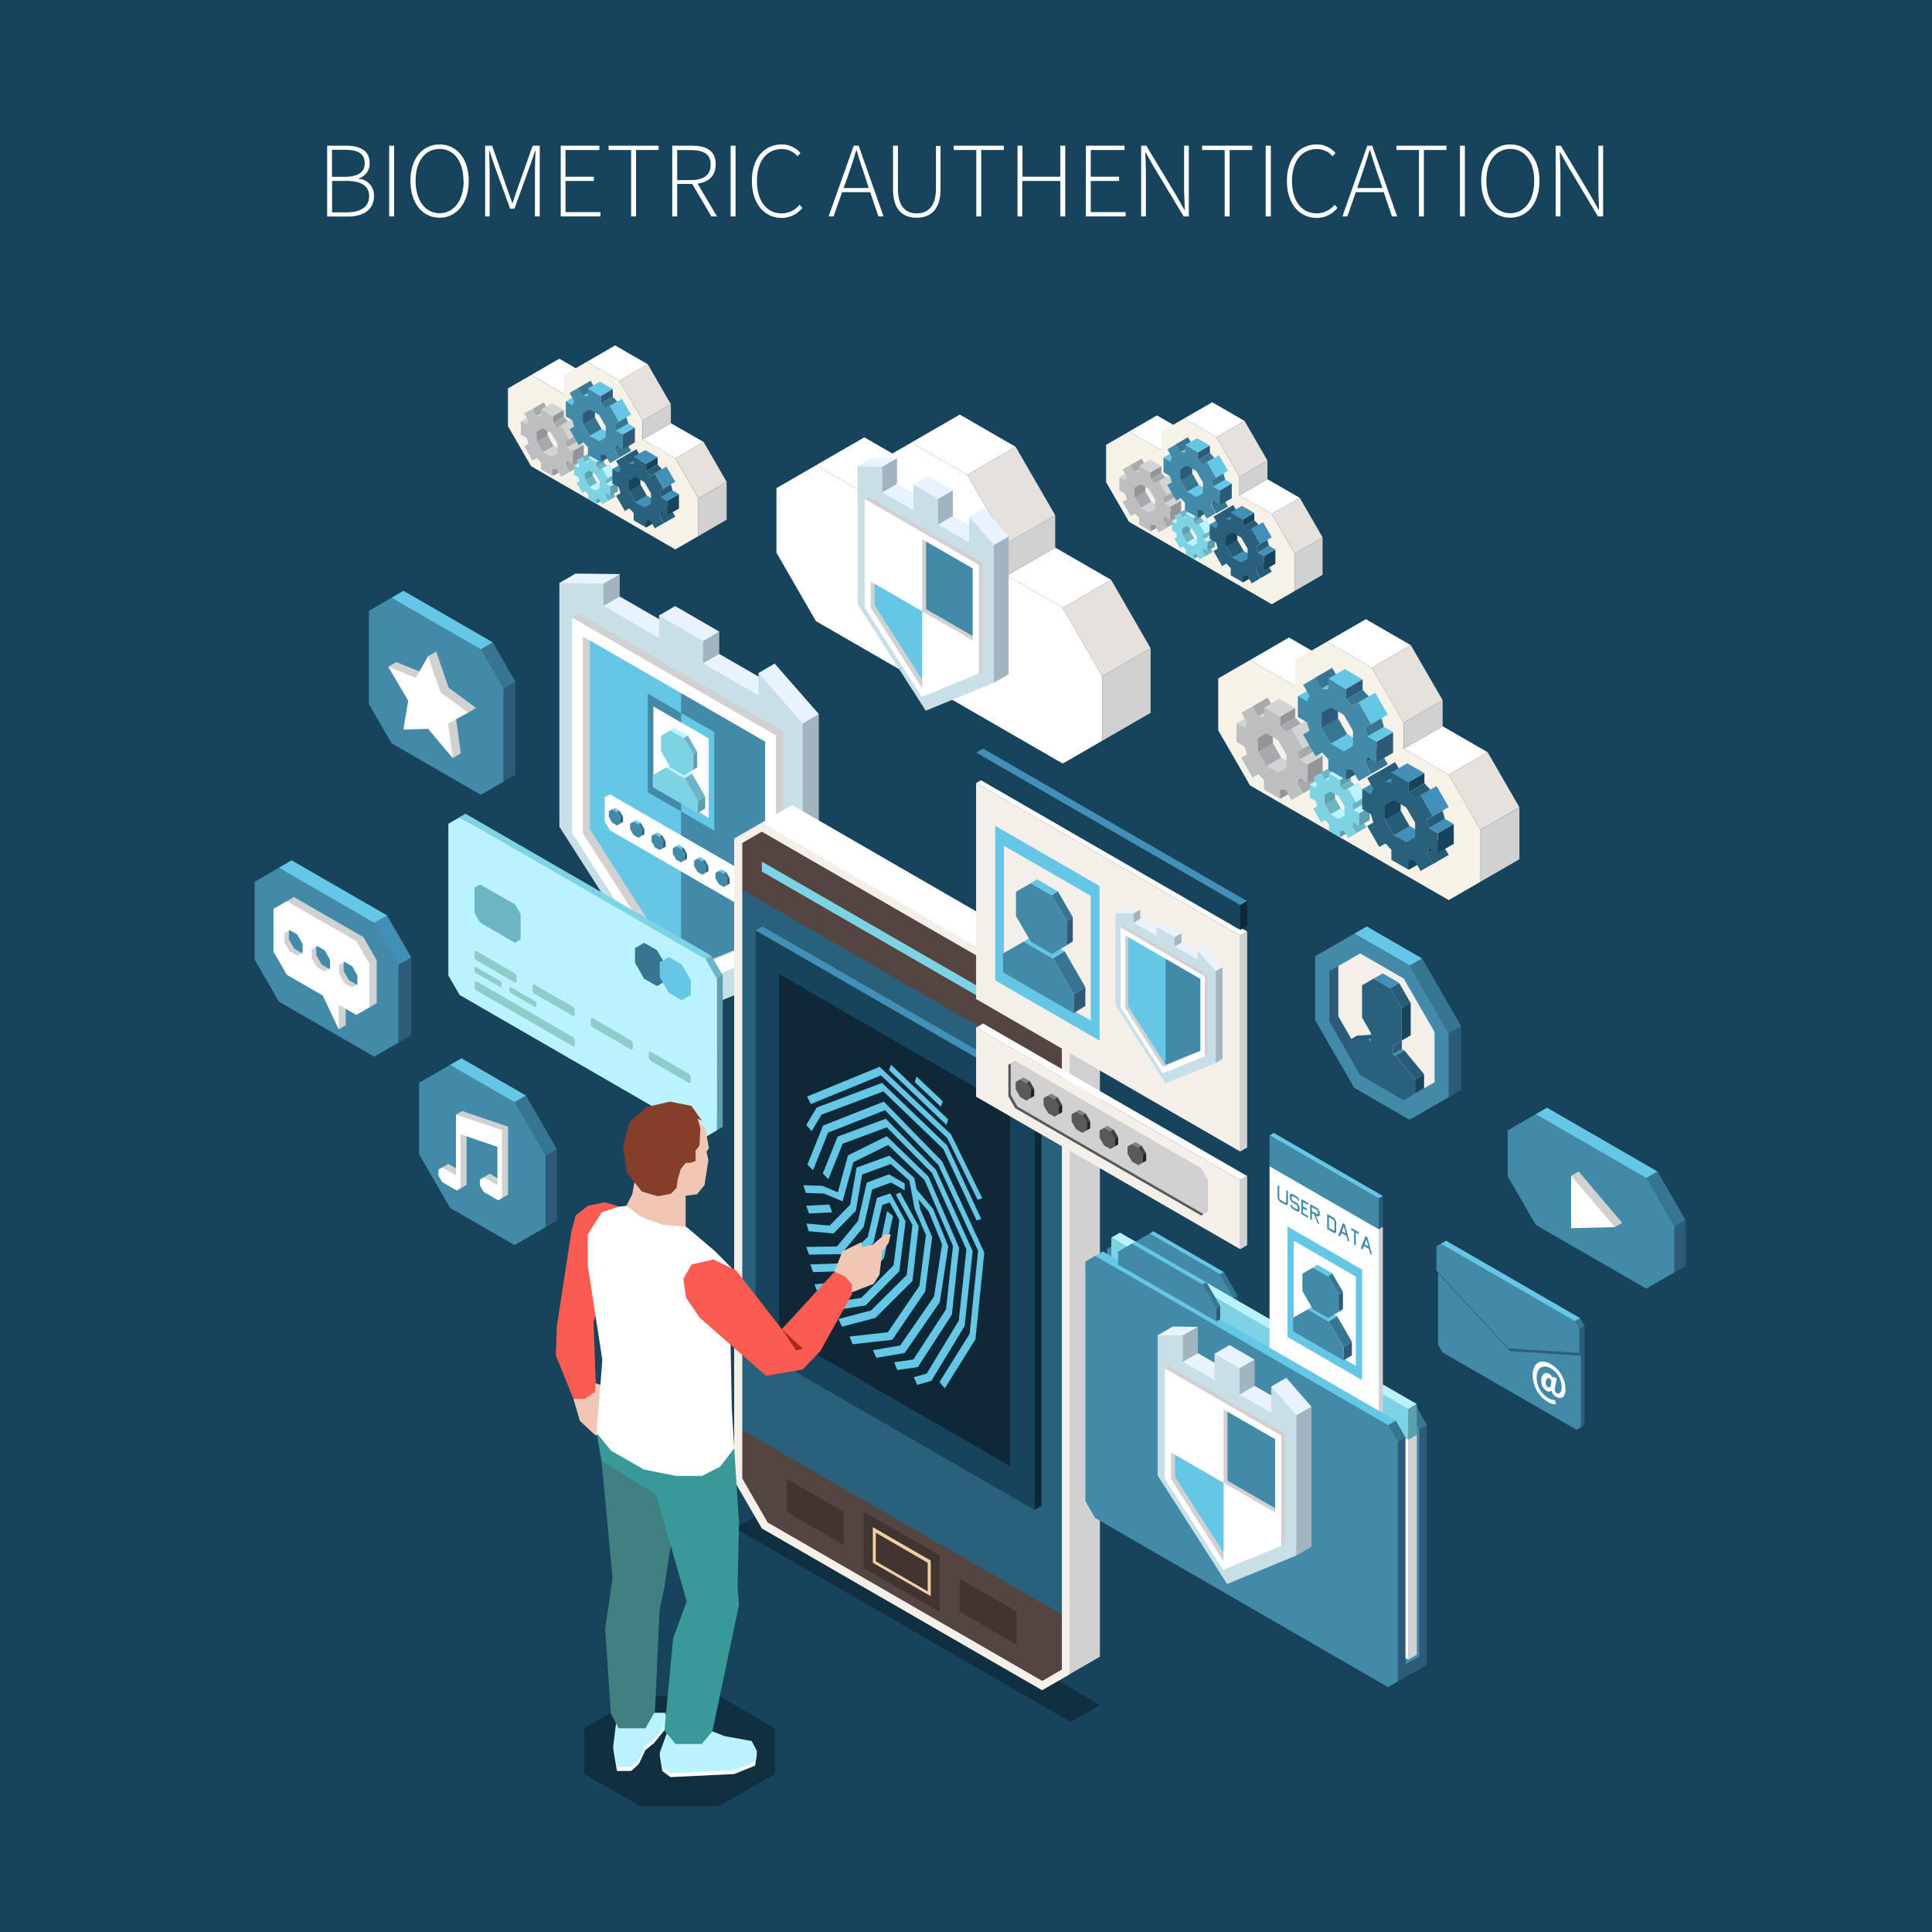<svg id="Layer_1" data-name="Layer 1" xmlns="http://www.w3.org/2000/svg" viewBox="0 0 450 450"><defs><style>.cls-1{fill:#17435c;}.cls-2{fill:#e8f3ff;}.cls-3{fill:#a1b4bf;}.cls-4{fill:#c8dfe8;}.cls-5{fill:#65c6e5;}.cls-6{fill:#428aa8;}.cls-7{fill:#fff;}.cls-8{fill:#7dd2e3;}.cls-9{fill:#baf3ff;}.cls-10{fill:#6cb5c4;}.cls-11{fill:#5f9fad;}.cls-12{fill:#377691;}.cls-13{fill:#2d5a78;}.cls-14{fill:#d1d1d1;}.cls-15{opacity:0.3;}.cls-16{fill:#e0dedc;}.cls-17{fill:#544540;}.cls-18{fill:#403531;}.cls-19{fill:#efcfa3;}.cls-20{fill:#29617d;}.cls-21{fill:#f4efe9;}.cls-22{opacity:0.4;}.cls-23{fill:#4290b8;}.cls-24{fill:#0e2836;}.cls-25{fill:#8ccccb;}.cls-26{fill:#418080;}.cls-27{fill:#389998;}.cls-28{fill:#f0c6b4;}.cls-29{fill:#fa5c52;}.cls-30{fill:#853e2a;}.cls-31{fill:#ab281f;}.cls-32{fill:#58595b;}.cls-33{fill:#808285;}.cls-34{fill:#414042;}.cls-35{fill:#231f20;}.cls-36{fill:#e6e1dd;}.cls-37{fill:#f7f2e8;}.cls-38{fill:#939598;}.cls-39{fill:#d1d3d4;}.cls-40{fill:#a7a9ac;}.cls-41{fill:#bcbec0;}.cls-42{fill:#275c78;}</style></defs><rect class="cls-1" width="450" height="450"/><polygon class="cls-2" points="176.67 161.96 165.68 163.18 137.73 141.13 144.34 138.93 180.43 159.76 176.67 161.96"/><polygon class="cls-2" points="190.72 166.32 186.12 170.86 176.67 156.76 180.43 154.56 190.72 166.32"/><polygon class="cls-3" points="190.72 223.06 186.96 225.27 181.8 190.86 186.96 168.52 190.72 166.32 190.72 223.06"/><polygon class="cls-3" points="167.53 152.31 163.76 154.52 161.52 150.69 163.29 147.5 167.53 147.11 167.53 152.31"/><polygon class="cls-3" points="144.34 138.93 140.57 141.13 137.73 138.4 139.39 134.19 144.34 133.72 144.34 138.93"/><polygon class="cls-2" points="167.53 147.11 163.76 149.31 157.08 148.89 153.48 143.37 157.25 141.17 167.53 147.11"/><polygon class="cls-2" points="144.34 133.72 140.57 135.93 133.83 137.98 130.29 135.8 134.06 133.6 144.34 133.72"/><polygon class="cls-4" points="176.67 156.76 176.67 161.96 163.76 154.52 163.76 149.31 153.48 143.37 153.48 148.58 140.57 141.13 140.57 135.93 130.29 135.8 130.29 192.55 158.63 236.89 186.96 225.27 186.96 168.52 176.67 156.76"/><polygon class="cls-5" points="162.36 161.7 134.7 146.58 134.7 193.23 157.81 229.71 162.36 226.82 164.01 167.58 162.36 161.7"/><polygon class="cls-6" points="179.85 171.79 158.63 159.54 158.63 226.37 159.63 227.92 179.53 219.9 179.85 171.79"/><polygon class="cls-5" points="158.63 166.05 166.37 170.52 166.37 193.47 158.62 188.99 158.63 166.05"/><polygon class="cls-6" points="158.62 188.99 150.88 184.52 150.88 161.57 158.63 166.05 158.62 188.99"/><polygon class="cls-7" points="152.18 164.54 152.18 183.06 165.07 190.5 165.07 171.98 152.18 164.54"/><polygon class="cls-8" points="155.12 178.76 152.04 180.53 152.04 183.34 162.53 189.39 162.53 186.59 159.46 181.28 155.12 178.76"/><polygon class="cls-9" points="161.19 180.21 159.46 181.28 155.12 178.76 156.85 177.7 161.19 180.21"/><polygon class="cls-10" points="164.26 185.52 162.53 186.59 159.46 181.28 161.19 180.21 164.26 185.52"/><polygon class="cls-11" points="164.26 188.33 162.53 189.39 162.53 186.59 164.26 185.52 164.26 188.33"/><polygon class="cls-8" points="156.17 170.1 153.96 171.38 153.96 174.97 156.17 178.79 159.29 180.6 161.49 179.33 161.49 175.72 159.29 171.9 156.17 170.1"/><polygon class="cls-9" points="160.19 171.31 159.29 171.9 156.17 170.1 157.07 169.51 160.19 171.31"/><polygon class="cls-10" points="162.39 175.13 161.49 175.72 159.29 171.9 160.19 171.31 162.39 175.13"/><polygon class="cls-11" points="162.39 178.73 161.49 179.33 161.49 175.72 162.39 175.13 162.39 178.73"/><polygon class="cls-7" points="142.06 185 140.84 185.7 140.84 191.29 142.06 193.39 175.09 212.47 176.31 211.76 176.31 206.18 175.09 204.07 142.06 185"/><polygon class="cls-6" points="144.5 190.51 143.71 189.14 142.59 188.5 141.81 188.95 141.81 190.25 142.59 191.61 143.71 192.26 144.5 191.81 144.5 190.51"/><polygon class="cls-5" points="143.71 189.14 142.59 188.5 143.18 188.16 144.3 188.8 143.86 189.16 143.71 189.14"/><polygon class="cls-12" points="144.5 190.51 143.71 189.14 144.3 188.8 145.1 190.17 144.64 190.57 144.5 190.51"/><polygon class="cls-13" points="144.5 191.81 144.5 190.51 145.1 190.17 145.1 191.46 144.5 191.81"/><polygon class="cls-6" points="149.47 193.38 148.68 192.01 147.56 191.37 146.77 191.82 146.77 193.12 147.56 194.49 148.68 195.13 149.47 194.67 149.47 193.38"/><polygon class="cls-5" points="148.68 192.01 147.56 191.37 148.15 191.02 149.27 191.68 148.83 192.03 148.68 192.01"/><polygon class="cls-12" points="149.47 193.38 148.68 192.01 149.27 191.68 150.07 193.05 149.62 193.44 149.47 193.38"/><polygon class="cls-13" points="149.47 194.67 149.47 193.38 150.07 193.05 150.07 194.33 149.47 194.67"/><polygon class="cls-6" points="154.45 196.25 153.65 194.88 152.53 194.24 151.75 194.69 151.75 195.98 152.53 197.35 153.65 198 154.45 197.54 154.45 196.25"/><polygon class="cls-5" points="153.65 194.88 152.53 194.24 153.12 193.89 154.24 194.54 153.8 194.9 153.65 194.88"/><polygon class="cls-12" points="154.45 196.25 153.65 194.88 154.24 194.54 155.04 195.91 154.58 196.31 154.45 196.25"/><polygon class="cls-13" points="154.45 197.54 154.45 196.25 155.04 195.91 155.04 197.2 154.45 197.54"/><polygon class="cls-6" points="159.41 199.12 158.62 197.75 157.5 197.1 156.71 197.56 156.71 198.85 157.5 200.23 158.62 200.87 159.41 200.41 159.41 199.12"/><polygon class="cls-5" points="158.62 197.75 157.5 197.1 158.1 196.76 159.21 197.41 158.77 197.77 158.62 197.75"/><polygon class="cls-12" points="159.41 199.12 158.62 197.75 159.21 197.41 160.01 198.78 159.55 199.18 159.41 199.12"/><polygon class="cls-13" points="159.41 200.41 159.41 199.12 160.01 198.78 160.01 200.07 159.41 200.41"/><polygon class="cls-6" points="164.38 201.99 163.59 200.62 162.47 199.98 161.68 200.43 161.68 201.72 162.47 203.09 163.59 203.74 164.38 203.28 164.38 201.99"/><polygon class="cls-5" points="163.59 200.62 162.47 199.98 163.06 199.63 164.19 200.28 163.74 200.64 163.59 200.62"/><polygon class="cls-12" points="164.38 201.99 163.59 200.62 164.19 200.28 164.98 201.65 164.52 202.05 164.38 201.99"/><polygon class="cls-13" points="164.38 203.28 164.38 201.99 164.98 201.65 164.98 202.94 164.38 203.28"/><polygon class="cls-6" points="169.35 204.85 168.56 203.49 167.43 202.84 166.65 203.3 166.65 204.59 167.43 205.96 168.56 206.6 169.35 206.15 169.35 204.85"/><polygon class="cls-5" points="168.56 203.49 167.43 202.84 168.03 202.5 169.15 203.15 168.7 203.5 168.56 203.49"/><polygon class="cls-12" points="169.35 204.85 168.56 203.49 169.15 203.15 169.94 204.52 169.49 204.92 169.35 204.85"/><polygon class="cls-13" points="169.35 206.15 169.35 204.85 169.94 204.52 169.94 205.81 169.35 206.15"/><polygon class="cls-6" points="174.32 207.72 173.53 206.35 172.41 205.71 171.62 206.16 171.62 207.46 172.41 208.83 173.53 209.47 174.32 209.02 174.32 207.72"/><polygon class="cls-5" points="173.53 206.35 172.41 205.71 173 205.37 174.12 206.01 173.67 206.37 173.53 206.35"/><polygon class="cls-12" points="174.32 207.72 173.53 206.35 174.12 206.01 174.91 207.38 174.46 207.78 174.32 207.72"/><polygon class="cls-13" points="174.32 209.02 174.32 207.72 174.91 207.38 174.91 208.68 174.32 209.02"/><path class="cls-14" d="M179.85,171.79v45.87l-21.22,8.71-21.24-33.23V147.29l42.46,24.5Zm2.52-1.44-47.5-27.42-1.62.93,1.57,5.6-.75,43.71,24.56,37,20.3-8.34,1.8-.46,1.64-1v-50.1Z"/><path class="cls-7" d="M178.22,172.74V218.6L157,227.32l-21.23-33.23V148.23l42.46,24.51Zm2.51-1.45-47.48-27.43V194L157,231.14l23.74-9.74V171.29Z"/><polygon class="cls-15" points="171.18 355.92 249.39 401.06 256.19 397.12 178 351.98 171.18 355.92"/><polygon class="cls-16" points="248.55 245.38 242.72 237.28 236.35 228.05 249.77 225.21 256.19 236.33 248.55 245.38"/><polygon class="cls-7" points="242.73 229.27 217.52 221.13 177.44 191.6 184.51 187.52 249.77 225.21 242.73 229.27"/><polygon class="cls-14" points="249.14 389.95 238.75 282.24 249.16 240.38 256.19 236.33 256.19 385.87 249.14 389.95"/><polygon class="cls-17" points="247.95 240.67 241.95 229.97 177.45 192.91 171.98 195.94 172.19 344.5 178.06 355.38 242.78 392.67 248.34 389.02 247.95 240.67"/><polygon class="cls-18" points="201.18 365.24 218.89 375.47 218.89 362.31 201.18 352.1 201.18 365.24"/><path class="cls-19" d="M204,357l12.08,7v6.66l-12.09-7V357Zm-.7-1.22V364l13.49,7.78v-8.29l-13.49-7.78Z"/><polygon class="cls-18" points="223.53 367.74 223.53 375.42 236.78 383.06 236.78 375.37 223.53 367.74"/><polygon class="cls-18" points="183.3 352.19 196.54 359.85 196.53 352.15 183.28 344.5 183.3 352.19"/><polygon class="cls-20" points="248.34 374.74 247.31 376.04 172.87 333.07 171.98 330.26 171.98 208.94 172.86 207.24 247.33 250.22 248.34 252.44 248.34 338.84 248.34 374.74"/><polygon class="cls-8" points="227.51 231.88 177.46 203.01 177.45 200.68 227.49 229.56 227.51 231.88"/><polygon class="cls-11" points="232.14 232.24 232.14 234.55 242.73 240.67 242.72 238.34 232.14 232.24"/><path class="cls-21" d="M177.44,193.71l63.95,36.9,5.94,10.26,0,148-4.58,2.65-63.94-36.9-5.92-10.27v-148l4.58-2.66Zm0-2.11L171,195.3l0,149.57L177.44,356l65.29,37.69,6.41-3.7,0-149.57-6.43-11.11L177.44,191.6Z"/><polygon class="cls-1" points="175.99 216.69 175.99 314.19 240.97 351.69 240.97 254.18 175.99 216.69"/><polygon class="cls-22" points="181.44 226.87 181.44 310.41 235.28 341.5 235.28 257.96 181.44 226.87"/><polygon class="cls-5" points="205.86 293.16 208 283.22 206.63 282.09 204.57 291.71 196.98 298.45 189.7 299.15 190.4 300.95 197.91 300.23 205.86 293.16"/><polygon class="cls-5" points="209.47 296.1 210.93 284.47 207.39 277.97 204.25 279.01 202.13 288.08 195.84 294.26 188.74 294.51 189.39 296.31 196.78 296.06 203.42 289.52 205.49 280.65 207.24 280.07 209.47 284.15 208.13 294.71 200.62 302.29 192.8 303.54 193.54 305.33 201.6 304.05 209.47 296.1"/><polygon class="cls-5" points="201.16 285.77 203.14 277.06 207.56 275.43 210.72 277.25 210.72 275.64 207.07 273.52 201.89 275.44 199.85 284.38 194.95 290.33 187.79 290.42 188.43 292.23 195.92 292.12 201.16 285.77"/><polygon class="cls-5" points="212.53 298.37 213.99 285.63 209.66 277.72 208.63 278.21 212.52 285.33 211.19 296.98 202.88 305.23 195.29 307.23 196.11 309 203.89 306.97 212.53 298.37"/><polygon class="cls-5" points="218.83 303.39 218.9 303.3 220.88 290.32 217.33 281.57 213.47 277.01 212.96 274.36 207.16 269.17 199.51 271.96 198.02 280.6 193.24 285.47 187.83 284.98 188.38 286.78 194.14 287.3 199.35 282.01 200.8 273.57 207.47 271.13 211.8 274.99 213.04 281.55 215.67 287.67 214.15 299.5 206.79 310.31 197.88 311.3 198.59 313.1 207.83 312.07 215.5 300.8 217.12 288.12 214.34 281.64 213.91 279.36 216.34 282.23 219.42 289.81 217.56 301.98 209.67 313.39 203.35 314.48 204.11 316.27 210.72 315.14 218.83 303.39"/><polygon class="cls-5" points="193.82 282.37 193.15 280.56 187.77 280.85 188.44 282.65 193.82 282.37"/><polygon class="cls-5" points="221.7 306.24 223.4 290.64 218.03 278.21 216.24 274.02 206.53 264.64 197.52 269.1 195.15 277.72 191.57 276.21 187.11 276.06 187.7 277.86 191.97 278.01 196.25 279.82 198.77 270.69 206.87 266.68 215.33 274.85 216.87 278.43 221.96 290.2 220.35 304.96 212.73 316.66 208.26 317.3 209 319.1 213.78 318.42 221.7 306.24"/><polygon class="cls-5" points="226.56 291.43 217.98 272.41 206.31 260.58 195.11 264.73 191.64 273.32 192.95 274.65 196.28 266.38 206.57 262.58 217.09 273.23 225.1 291.02 223.32 307.58 215.85 319.92 212.83 320.79 213.67 322.56 216.94 321.62 224.68 308.85 226.56 291.43"/><polygon class="cls-5" points="219.46 270.54 205.87 256.59 191.71 262.17 188.06 271.25 189.37 272.58 192.88 263.81 206.14 258.59 218.57 271.36 227.82 291.35 225.85 310.66 218.83 321.9 220.07 323.37 227.15 312.03 227.21 311.92 229.26 291.74 219.46 270.54"/><polygon class="cls-5" points="191.35 259.63 205.75 254.21 219.72 267.64 227.45 284.26 228.57 283.96 220.58 266.77 205.45 252.23 190.35 257.92 190.24 257.96 187.8 262.01 189.05 263.47 191.35 259.63"/><polygon class="cls-5" points="205.2 250.47 220.66 265.11 227.7 279.46 228.79 279.09 221.5 264.2 204.88 248.48 187.97 255.41 188.88 257.16 205.2 250.47"/><polygon class="cls-5" points="220.87 260.75 207.53 247.99 207.1 249.28 220.43 262.03 220.87 260.75"/><polygon class="cls-5" points="219.58 256.49 213.47 250.74 213.05 252.04 219.16 257.79 219.58 256.49"/><polygon class="cls-23" points="242.58 253.26 240.97 254.18 175.99 216.69 177.59 215.79 242.58 253.26"/><polygon class="cls-24" points="242.58 350.77 240.97 351.69 240.97 254.18 242.58 253.26 242.58 350.77"/><polygon class="cls-11" points="168.34 262.49 168.35 227.18 165.7 227.77 167 263.26 168.34 262.49"/><polygon class="cls-10" points="168.35 227.18 165.71 222.6 162.14 223.46 166.02 228.52 168.35 227.18"/><polygon class="cls-8" points="165.71 222.6 108.41 189.52 107.08 190.29 163.82 224.17 164.36 223.38 165.71 222.6"/><path class="cls-9" d="M167,263.26V228l-2.64-4.57-57.28-33.09-2.65,1.53v35.33l2.63,4.55,57.3,33.09Z"/><path class="cls-10" d="M121.26,218.83v-5.92L120,210.68,111.83,206l-1.3.74v5.92l1.29,2.23,8.14,4.71Z"/><path class="cls-25" d="M120.33,228.71V227.3l-.3-.52-9.18-5.32-.32.19,0,1.41.3.53,9.18,5.3Z"/><path class="cls-25" d="M133.87,243.58v-1.42l-.31-.54-22.7-13.1-.3.17v1.43l.3.52,22.71,13.12Z"/><path class="cls-25" d="M133.86,236.52v-1.41l-.31-.53-9.17-5.3-.31.18v1.4l.31.53,9.18,5.31Z"/><path class="cls-25" d="M116.8,229.82v-.89l-.21-.36-5.87-3.4-.2.12v.91l.19.34,5.88,3.4Z"/><path class="cls-25" d="M124.93,234.51v-.91l-.2-.34-5.87-3.38-.2.11v.9l.19.34,5.88,3.39Z"/><path class="cls-25" d="M147.39,244.32v-1.4l-.3-.53-9.19-5.31-.31.18v1.41l.3.53,9.18,5.31Z"/><path class="cls-25" d="M160.9,252.13v-1.41l-.31-.54-9.19-5.29-.3.18v1.41l.31.53,9.18,5.3Z"/><path class="cls-12" d="M155.17,228.45V225l-2.13-3.68-3-1.71-2.13,1.22v3.45l2.12,3.68,3,1.73Z"/><path class="cls-5" d="M160.9,231.76v-3.47l-2.12-3.66-3-1.73-2.12,1.22v3.46l2.11,3.66,3,1.74Z"/><polygon class="cls-15" points="167.49 395.03 180.5 402.55 180.5 413.17 167.49 420.68 149.06 420.68 136.04 413.17 136.04 402.55 149.06 395.03 167.49 395.03"/><polygon class="cls-7" points="154.93 399.85 155.55 402.03 152.37 405.96 150.31 407.65 148.79 410.88 147.01 412.49 143.7 412.49 142.86 407.44 142.86 406.53 152.37 399.85 154.93 399.85"/><polygon class="cls-7" points="168.8 405.27 176.26 407.76 176.26 408.68 175.88 411.24 171.01 413.21 156.15 413.92 154.28 412.51 153.7 409.04 153.7 408.14 165.93 404.18 168.8 405.27"/><polygon class="cls-9" points="152.37 398.94 154.93 398.94 155.55 401.13 152.37 405.06 150.31 406.76 148.79 409.95 147.01 411.58 143.7 411.58 142.86 406.53 143.62 400.31 152.37 398.94"/><polygon class="cls-26" points="157.46 343.77 156.7 356.93 154.67 370.13 153.63 374.93 152.56 398.63 150.35 402.55 144.09 402.55 142.29 399.15 140.96 379.37 142.68 367.58 140.1 340.24 157.46 343.77"/><polygon class="cls-9" points="165.93 403.27 168.8 404.38 175.08 405.52 176.26 407.76 175.88 410.35 171.01 412.31 156.15 413.01 154.28 411.61 153.7 408.14 155.55 403.06 165.93 403.27"/><polygon class="cls-27" points="171.01 337.34 172.13 354.62 171.8 369.68 172.13 373.8 165.93 403.27 163.45 406.2 157.34 406.2 154.75 403.06 156.79 381.58 159.95 373 152.84 348.18 140.1 340.24 138.95 333.73 157.23 332.13 171.01 337.34"/><polygon class="cls-28" points="138.73 322.2 140.87 322.84 141.79 326.28 139.8 333.89 138.73 334.36 135.07 330.97 133.57 325.85 136.3 323.13 138.73 322.2"/><polygon class="cls-29" points="133.08 286.88 134.09 283.09 136.91 280.85 140.87 280.04 144.39 281.06 142.74 295.45 138.24 307.81 138.75 321.95 138.58 324.23 136.12 325.85 133.57 325.85 129.48 315.77 129.69 309 133.08 286.88"/><polygon class="cls-28" points="147.77 275.36 151 272.33 161.1 275.5 159.7 278.5 159.7 285.73 157.97 286.88 152.67 286.88 148.21 284.5 145.91 280.85 147.28 278.12 147.77 275.36"/><polygon class="cls-7" points="144.03 281.1 145.91 280.85 149.22 283.37 154.3 285.29 159.84 285.74 166.5 291.39 170.46 295.4 170.16 313.22 170.46 328.17 171.01 337.34 167.74 341.62 163.51 343.77 157.46 343.77 150.01 342.3 142.34 337.9 138.95 333.73 140.3 316.79 136.91 294.77 136.91 287.5 140.18 282.37 144.03 281.1"/><polygon class="cls-28" points="162.54 260.71 164.31 262.94 165.13 267.45 164.56 268.27 165 270.19 164.09 276.02 162.35 278.18 159.7 278.5 158.95 277.09 157.59 276.65 155.55 273.07 158.22 263.36 162.54 260.71"/><polygon class="cls-30" points="150.71 257.83 156.02 256.59 161.02 257.57 163.51 261.07 162.5 260.56 163.14 262.86 162.91 266.87 161.99 268.01 162.04 270.39 160.86 270.84 159.72 270.86 158.56 272.29 157.86 274.7 157.59 276.65 156.32 278.01 153.27 278.64 149.51 277.54 146.03 273.19 145.1 266.95 146.67 261.25 150.71 257.83"/><polygon class="cls-28" points="200.6 289.35 200.85 290.45 203.19 289.95 206.1 287.5 207.47 287.5 206.99 289.48 205.51 291.43 204.84 296.89 203.48 299.04 198.44 301 196.08 299.61 194.37 296.22 196.2 291.47 200.6 289.35"/><polygon class="cls-29" points="166.18 293.34 171.44 295.88 182.11 309.58 194.37 296.22 196.84 297.31 198.44 299.17 198.44 301.46 191.08 314.67 186.93 318.99 178.41 320.43 162.94 306.89 159.78 302.23 159.16 297.82 161.1 294.52 166.18 293.34"/><polygon class="cls-31" points="185.46 314.59 182.11 309.58 186.99 314.14 185.46 314.59"/><polygon class="cls-7" points="290.49 216.97 288.87 217.91 227.35 182.39 228.98 181.45 290.49 216.97"/><polygon class="cls-14" points="290.49 267.28 288.87 268.21 288.87 217.91 290.49 216.97 290.49 267.28"/><polygon class="cls-21" points="227.35 232.69 288.87 268.21 288.87 217.91 227.35 182.38 227.35 232.69"/><polygon class="cls-7" points="290.49 273.93 288.87 274.86 227.35 239.35 228.98 238.4 290.49 273.93"/><polygon class="cls-14" points="290.49 290.02 288.87 290.96 288.87 274.86 290.49 273.93 290.49 290.02"/><polygon class="cls-21" points="227.35 255.44 288.87 290.96 288.87 274.86 227.35 239.34 227.35 255.44"/><polygon class="cls-32" points="281.37 282.19 281.37 282.2 279.77 283.12 236.44 258.11 234.86 255.33 234.86 248.01 235.42 247.69 237.09 253.08 238.67 255.84 280.33 282.78 281.37 282.19"/><polygon class="cls-14" points="281.37 274.87 281.37 282.19 280.33 282.78 237 257.76 235.42 255 235.42 247.69 236.44 247.09 279.77 272.1 281.37 274.87"/><polygon class="cls-32" points="240.11 254.05 239.06 252.25 237.59 251.41 236.57 252 236.57 253.7 237.59 255.49 239.06 256.34 240.11 255.74 240.11 254.05"/><polygon class="cls-33" points="239.06 252.25 237.59 251.41 238.37 250.96 239.84 251.8 239.26 252.27 239.06 252.25"/><polygon class="cls-34" points="240.11 254.05 239.06 252.25 239.84 251.8 240.89 253.6 240.29 254.12 240.11 254.05"/><polygon class="cls-35" points="240.11 255.74 240.11 254.05 240.89 253.6 240.89 255.29 240.11 255.74"/><polygon class="cls-32" points="246.62 257.81 245.58 256.01 244.12 255.17 243.07 255.76 243.07 257.45 244.12 259.26 245.58 260.11 246.62 259.5 246.62 257.81"/><polygon class="cls-33" points="245.58 256.01 244.12 255.17 244.89 254.72 246.35 255.57 245.78 256.04 245.58 256.01"/><polygon class="cls-34" points="246.62 257.81 245.58 256.01 246.35 255.57 247.4 257.37 246.81 257.89 246.62 257.81"/><polygon class="cls-35" points="246.62 259.5 246.62 257.81 247.4 257.37 247.4 259.06 246.62 259.5"/><polygon class="cls-32" points="253.15 261.58 252.1 259.77 250.64 258.93 249.6 259.53 249.6 261.22 250.64 263.02 252.1 263.87 253.15 263.27 253.15 261.58"/><polygon class="cls-33" points="252.1 259.77 250.64 258.93 251.41 258.48 252.87 259.33 252.31 259.8 252.1 259.77"/><polygon class="cls-34" points="253.15 261.58 252.1 259.77 252.87 259.33 253.92 261.13 253.33 261.65 253.15 261.58"/><polygon class="cls-35" points="253.15 263.27 253.15 261.58 253.92 261.13 253.92 262.82 253.15 263.27"/><polygon class="cls-32" points="259.67 265.35 258.61 263.54 257.15 262.7 256.12 263.29 256.12 264.99 257.15 266.79 258.61 267.63 259.67 267.03 259.67 265.35"/><polygon class="cls-33" points="258.61 263.54 257.15 262.7 257.94 262.24 259.39 263.09 258.82 263.56 258.61 263.54"/><polygon class="cls-34" points="259.67 265.35 258.61 263.54 259.39 263.09 260.44 264.89 259.85 265.42 259.67 265.35"/><polygon class="cls-35" points="259.67 267.03 259.67 265.35 260.44 264.89 260.44 266.59 259.67 267.03"/><polygon class="cls-32" points="266.18 269.1 265.14 267.3 263.67 266.46 262.63 267.05 262.63 268.75 263.67 270.55 265.14 271.39 266.18 270.8 266.18 269.1"/><polygon class="cls-33" points="265.14 267.3 263.67 266.46 264.45 266.01 265.92 266.85 265.34 267.33 265.14 267.3"/><polygon class="cls-34" points="266.18 269.1 265.14 267.3 265.92 266.85 266.97 268.65 266.36 269.18 266.18 269.1"/><polygon class="cls-35" points="266.18 270.8 266.18 269.1 266.97 268.65 266.97 270.35 266.18 270.8"/><polygon class="cls-2" points="278.94 223.51 274.41 224.01 262.86 214.9 265.59 214 280.5 222.6 278.94 223.51"/><polygon class="cls-2" points="284.74 225.31 282.83 227.18 278.94 221.36 280.5 220.46 284.74 225.31"/><polygon class="cls-3" points="284.74 246.66 283.19 247.57 281.06 233.37 283.19 226.22 284.74 225.31 284.74 246.66"/><polygon class="cls-3" points="275.17 219.53 273.61 220.44 272.69 218.86 273.42 217.54 275.17 217.38 275.17 219.53"/><polygon class="cls-3" points="265.59 214 264.04 214.9 262.86 213.78 263.56 212.05 265.59 211.85 265.59 214"/><polygon class="cls-2" points="275.17 217.38 273.61 218.28 270.85 218.11 269.37 215.83 270.92 214.92 275.17 217.38"/><polygon class="cls-2" points="265.59 211.85 264.04 212.76 261.25 213.61 259.8 212.71 261.36 211.8 265.59 211.85"/><polygon class="cls-4" points="278.94 221.36 278.94 223.51 273.61 220.44 273.61 218.28 269.37 215.83 269.37 217.98 264.04 214.9 264.04 212.76 259.8 212.71 259.8 234.07 271.48 252.37 283.19 247.57 283.19 226.22 278.94 221.36"/><polygon class="cls-5" points="273.03 223.4 261.62 217.16 261.62 234.34 271.16 249.4 273.03 248.21 273.72 225.82 273.03 223.4"/><polygon class="cls-6" points="280.25 227.57 271.48 222.5 271.48 248.03 271.9 248.67 280.13 245.36 280.25 227.57"/><path class="cls-14" d="M280.25,227.57v16.86l-8.77,3.6-8.75-13.72V217.45l17.52,10.12Zm1.05-.6-19.62-11.33-.67.4.65,2.3-.3,16,10.12,15.29,8.39-3.44.75-.2.68-.38V227Z"/><path class="cls-7" d="M279.58,228v16.86l-8.76,3.6-8.77-13.72V217.84L279.58,228Zm1-.6L261,216v18.61L270.82,250l9.8-4V227.36Z"/><polygon class="cls-5" points="256.11 242.38 231.8 228.34 231.8 192.34 256.11 206.37 256.11 242.38"/><polygon class="cls-21" points="233.84 196.99 233.84 226.05 254.07 237.73 254.07 208.66 233.84 196.99"/><polygon class="cls-6" points="238.45 219.3 233.63 222.08 233.63 226.48 250.08 235.98 250.08 231.6 245.26 223.25 238.45 219.3"/><polygon class="cls-5" points="247.98 221.57 245.26 223.25 238.45 219.3 241.17 217.63 247.98 221.57"/><polygon class="cls-12" points="252.8 229.91 250.08 231.6 245.26 223.25 247.98 221.57 252.8 229.91"/><polygon class="cls-13" points="252.8 234.31 250.08 235.98 250.08 231.6 252.8 229.91 252.8 234.31"/><polygon class="cls-6" points="240.1 205.71 236.64 207.72 236.64 213.36 240.1 219.35 245 222.18 248.46 220.19 248.46 214.53 245 208.54 240.1 205.71"/><polygon class="cls-5" points="246.41 207.62 245 208.54 240.1 205.71 241.52 204.79 246.41 207.62"/><polygon class="cls-12" points="249.87 213.61 248.46 214.53 245 208.54 246.41 207.62 249.87 213.61"/><polygon class="cls-13" points="249.87 219.26 248.46 220.19 248.46 214.53 249.87 213.61 249.87 219.26"/><polygon class="cls-23" points="290.49 209.89 288.87 210.82 227.35 175.3 228.98 174.36 290.49 209.89"/><polygon class="cls-24" points="290.49 215.67 288.87 216.6 288.87 210.82 290.49 209.89 290.49 215.67"/><polygon class="cls-1" points="288.87 210.82 227.35 175.3 227.35 181.08 288.87 216.6 288.87 210.82"/><polygon class="cls-7" points="203.07 115.9 190.04 108.38 201.32 101.86 214.34 109.39 203.07 115.9"/><polygon class="cls-7" points="203.09 108.39 203.09 115.9 190.04 108.38 180.85 113.7 180.85 128.73 190.04 144.67 247.53 177.85 256.73 172.54 256.73 157.5 247.53 141.56 234.51 134.04 234.51 126.51 225.29 110.6 212.27 103.08 203.09 108.39"/><polygon class="cls-7" points="225.29 110.6 212.27 103.08 223.55 96.56 236.57 104.08 225.29 110.6"/><polygon class="cls-7" points="247.53 141.56 234.51 134.04 245.78 127.54 258.81 135.06 247.53 141.56"/><polygon class="cls-36" points="234.51 126.51 225.29 110.6 236.57 104.08 245.78 120.01 234.51 126.51"/><polygon class="cls-36" points="256.73 157.5 247.53 141.56 258.81 135.06 268 151 256.73 157.5"/><polygon class="cls-14" points="245.78 127.53 234.51 134.04 234.51 126.51 245.78 120.01 245.78 127.53"/><polygon class="cls-14" points="268 166.03 256.73 172.54 256.73 157.5 268 151.01 268 166.03"/><polygon class="cls-2" points="225.73 126.36 219.57 127.05 203.9 114.69 208.94 112.69 229.18 124.37 225.73 126.36"/><polygon class="cls-2" points="234.93 124.96 231.03 128.25 225.73 120.36 229.18 118.37 234.93 124.96"/><polygon class="cls-3" points="234.93 157.05 231.5 159.02 228.62 139.75 231.5 126.95 234.93 124.96 234.93 157.05"/><polygon class="cls-3" points="221.93 120.2 218.5 122.19 216.15 118.16 218.5 116.17 221.93 114.19 221.93 120.2"/><polygon class="cls-3" points="208.94 112.69 205.5 114.69 203.16 110.66 205.5 108.67 208.94 106.69 208.94 112.69"/><polygon class="cls-2" points="221.93 114.19 218.5 116.17 214.75 115.94 212.75 112.85 216.18 110.86 221.93 114.19"/><polygon class="cls-2" points="208.94 106.69 205.5 108.67 201.72 109.83 199.73 108.61 203.18 106.61 208.94 106.69"/><polygon class="cls-4" points="225.73 120.36 225.73 126.36 218.5 122.19 218.5 116.17 212.75 112.85 212.75 118.86 205.5 114.69 205.5 108.67 199.73 108.61 199.73 140.69 215.62 165.54 231.5 159.02 231.5 126.95 225.73 120.36"/><polygon class="cls-5" points="202.15 141.33 215.16 161.48 215.16 142.27 202.65 134.66 202.15 141.33"/><polygon class="cls-6" points="215.16 142.27 227.37 148.99 227.37 131.97 215.16 124.96 215.16 142.27"/><path class="cls-14" d="M202.31,115.69l-.91.53.88,3.14L201.85,141l13.77,20.76L227,157.13l1-.27.92-.52V131.06Zm25.2,33-11.81-6.82V125.05l11.81,6.82Zm-11.89,10.93L203.72,141V118.14l11.17,6.45,0,0-1.1,4.37,1.1,13.41,6,6.43,6.18.61.48-.3v5.64Z"/><path class="cls-7" d="M201.4,116.22v25.27l13.3,20.84L228,156.86V131.6Zm1.41,25.33v-6.11l12,6.95V125.62l11.75,6.78v16.78l-11.75-6.79v17.73l-.15,0Z"/><polygon class="cls-7" points="270.5 104.88 262.96 100.53 269.48 96.76 277.02 101.12 270.5 104.88"/><polygon class="cls-37" points="270.5 100.54 270.5 104.88 262.96 100.53 257.63 103.61 257.63 112.31 262.96 121.53 296.22 140.74 301.54 137.66 301.54 128.96 296.22 119.73 288.68 115.37 288.68 111.03 283.35 101.82 275.82 97.46 270.5 100.54"/><polygon class="cls-7" points="283.35 101.82 275.82 97.46 282.35 93.69 289.88 98.04 283.35 101.82"/><polygon class="cls-7" points="296.22 119.73 288.68 115.37 295.21 111.62 302.75 115.97 296.22 119.73"/><polygon class="cls-36" points="288.68 111.03 283.35 101.82 289.88 98.04 295.21 107.26 288.68 111.03"/><rect class="cls-36" x="298.38" y="117.14" width="7.53" height="10.65" transform="translate(-20.77 167.36) rotate(-29.98)"/><polygon class="cls-14" points="295.21 111.62 288.68 115.37 288.68 111.03 295.21 107.26 295.21 111.62"/><polygon class="cls-14" points="308.06 133.89 301.54 137.66 301.54 128.96 308.06 125.2 308.06 133.89"/><polygon class="cls-38" points="268.01 123.78 267.59 121.84 270.51 120.75 270.51 122.34 268.01 123.78"/><polygon class="cls-39" points="262.08 111.92 261.45 111.92 260.71 111.13 263.21 109.69 264.57 110.47 262.08 111.92"/><polygon class="cls-40" points="271.82 122.87 270.86 121.2 273.36 119.75 274.33 121.43 271.82 122.87"/><polygon class="cls-38" points="270.86 121.2 271.25 120.32 272.31 119.3 273.75 118.89 273.36 119.75 270.86 121.2"/><polygon class="cls-38" points="264.29 115.89 264.03 113.23 266.78 112.08 266.78 114.44 265.9 115.29 264.29 115.89"/><polygon class="cls-39" points="267.55 119.62 265.69 118.3 266.41 117.28 268.17 116.86 269.34 117.52 269.28 118.75 267.55 119.62"/><polygon class="cls-40" points="264.37 109.96 263.74 109.49 263.4 108.28 265.9 106.83 266.87 108.5 264.37 109.96"/><polygon class="cls-39" points="265.32 110.05 264.37 109.96 266.87 108.5 267.82 108.6 265.32 110.05"/><path class="cls-41" d="M271.25,120.32l1.37.8V118l-1.37-.78-.39-1.32,1-.56-1.9-3.3-1,.56-.95-1V110l-2.69-1.54v1.58l-.95-.09h0l-1-1.68-1.9,1.1,1,1.68-.38.86-1.37-.79v3.11l1.37.79.38,1.31h0l-1,.56,1.9,3.3,1-.55.95,1v1.58l2.69,1.56v-1.59h0l.95.1,1,1.68,1.9-1.1-1-1.67Zm-2.2-1.69-1.4.81-2-1.14-1.4-2.41v-2.28l1.4-.8,2,1.13,1.4,2.41Z"/><polygon class="cls-39" points="268.01 110.01 265.32 108.47 267.82 107.02 270.51 108.58 268.01 110.01"/><polygon class="cls-39" points="271.82 115.34 269.92 112.04 272.42 110.61 274.33 113.89 271.82 115.34"/><polygon class="cls-38" points="272.62 121.12 272.62 118 275.12 116.57 275.12 119.67 272.62 121.12"/><polygon class="cls-38" points="268.01 111.6 268.01 110.01 270.51 108.58 270.51 110.16 268.01 111.6"/><polygon class="cls-40" points="271.25 117.22 270.86 115.9 273.36 114.46 273.75 115.77 271.25 117.22"/><polygon class="cls-40" points="265.69 118.3 264.29 115.89 266.78 114.44 268.17 116.86 265.69 118.3"/><polygon class="cls-40" points="268.96 112.6 268.01 111.6 270.51 110.16 271.46 111.15 268.96 112.6"/><polygon class="cls-39" points="272.62 118 271.25 117.22 273.75 115.77 275.12 116.57 272.62 118"/><polygon class="cls-11" points="278.05 130.18 277.75 128.84 279.79 128.08 279.79 129.18 278.05 130.18"/><polygon class="cls-9" points="273.93 121.93 273.48 121.93 272.97 121.39 274.71 120.38 275.66 120.93 273.93 121.93"/><rect class="cls-10" x="280.24" y="127.8" width="2.01" height="1.34" transform="translate(-26.6 157.31) rotate(-29.9)"/><polygon class="cls-11" points="280.04 128.39 280.31 127.78 281.03 127.08 282.04 126.78 281.78 127.38 280.04 128.39"/><polygon class="cls-11" points="275.46 124.69 275.28 122.85 277.19 122.04 277.19 123.69 276.58 124.27 275.46 124.69"/><polygon class="cls-9" points="277.73 127.29 276.43 126.38 276.94 125.66 278.16 125.37 278.97 125.84 278.93 126.68 277.73 127.29"/><polygon class="cls-10" points="275.51 120.58 275.08 120.25 274.85 119.4 276.59 118.4 277.26 119.57 275.51 120.58"/><polygon class="cls-9" points="276.18 120.64 275.51 120.58 277.26 119.57 277.92 119.63 276.18 120.64"/><path class="cls-8" d="M280.31,127.78l.95.55v-2.16l-.95-.55-.27-.91.67-.39-1.33-2.3-.67.38-.66-.69v-1.1l-1.87-1.07v1.1l-.67-.06h0l-.66-1.18-1.33.77.67,1.16-.27.6-.95-.54v2.16l.95.55.27.92h0l-.67.38,1.33,2.3.66-.39.67.69v1.1l1.87,1.08v-1.09h0l.66.07.67,1.16,1.32-.77-.66-1.16Zm-1.54-1.18-1,.57-1.37-.79-1-1.69v-1.58l1-.56,1.37.79,1,1.68Z"/><polygon class="cls-9" points="278.05 120.61 276.18 119.54 277.92 118.53 279.79 119.61 278.05 120.61"/><polygon class="cls-9" points="280.71 124.32 279.38 122.02 281.12 121.01 282.44 123.31 280.71 124.32"/><polygon class="cls-11" points="281.26 128.33 281.26 126.17 282.99 125.16 282.99 127.34 281.26 128.33"/><polygon class="cls-11" points="278.05 121.72 278.05 120.61 279.79 119.61 279.79 120.71 278.05 121.72"/><polygon class="cls-10" points="280.31 125.62 280.04 124.71 281.78 123.7 282.04 124.61 280.31 125.62"/><rect class="cls-10" x="275.81" y="124.06" width="2" height="1.94" transform="translate(-25.43 155.16) rotate(-30)"/><polygon class="cls-10" points="278.71 122.4 278.05 121.72 279.79 120.71 280.45 121.4 278.71 122.4"/><polygon class="cls-9" points="281.26 126.17 280.31 125.62 282.04 124.61 282.99 125.16 281.26 126.17"/><polygon class="cls-13" points="279.05 120.59 278.57 118.46 281.81 117.25 281.81 119 279.05 120.59"/><polygon class="cls-5" points="272.47 107.47 271.78 107.47 270.96 106.6 273.73 105 275.24 105.86 272.47 107.47"/><polygon class="cls-12" points="283.27 119.58 282.2 117.73 284.96 116.14 286.04 118 283.27 119.58"/><polygon class="cls-13" points="282.2 117.73 282.63 116.77 283.8 115.63 285.4 115.18 284.96 116.14 282.2 117.73"/><polygon class="cls-13" points="274.92 111.86 274.64 108.92 277.69 107.65 277.69 110.26 276.7 111.2 274.92 111.86"/><polygon class="cls-5" points="278.54 115.99 276.47 114.52 277.28 113.4 279.23 112.94 280.51 113.68 280.46 115.02 278.54 115.99"/><polygon class="cls-12" points="275.02 105.29 274.33 104.78 273.94 103.43 276.7 101.83 277.78 103.7 275.02 105.29"/><polygon class="cls-5" points="276.06 105.4 275.02 105.29 277.78 103.7 278.83 103.8 276.06 105.4"/><path class="cls-6" d="M282.63,116.77l1.52.88v-3.44l-1.52-.88-.43-1.45,1.07-.63-2.11-3.64-1.07.62-1-1.11v-1.75l-3-1.72v1.75l-1-.11h0l-1.08-1.86-2.1,1.22,1.07,1.86-.44,1L271,106.6V110l1.51.87.44,1.46h0l-1.07.62,2.1,3.65L275,116l1,1.11v1.74l3,1.72v-1.75h0l1,.1,1.07,1.86,2.11-1.22-1.07-1.85Zm-2.44-1.87-1.54.89-2.18-1.27-1.55-2.66v-2.51l1.55-.89,2.18,1.25,1.54,2.67Z"/><polygon class="cls-5" points="279.05 105.37 276.06 103.65 278.83 102.06 281.81 103.77 279.05 105.37"/><polygon class="cls-5" points="283.27 111.25 281.16 107.61 283.92 106.01 286.04 109.66 283.27 111.25"/><polygon class="cls-13" points="284.14 117.65 284.14 114.21 286.91 112.61 286.91 116.05 284.14 117.65"/><polygon class="cls-13" points="279.05 107.12 279.05 105.37 281.81 103.77 281.81 105.51 279.05 107.12"/><polygon class="cls-12" points="282.63 113.33 282.2 111.88 284.96 110.28 285.4 111.74 282.63 113.33"/><polygon class="cls-12" points="276.47 114.52 274.92 111.86 277.69 110.26 279.23 112.94 276.47 114.52"/><polygon class="cls-12" points="280.09 108.23 279.05 107.12 281.81 105.51 282.85 106.63 280.09 108.23"/><polygon class="cls-5" points="284.14 114.21 282.63 113.33 285.4 111.74 286.91 112.61 284.14 114.21"/><polygon class="cls-1" points="289.5 135.68 289.03 133.62 292.15 132.46 292.15 134.14 289.5 135.68"/><polygon class="cls-23" points="283.16 123.04 282.49 123.04 281.7 122.19 284.36 120.65 285.82 121.5 283.16 123.04"/><rect class="cls-42" x="292.84" y="132.02" width="3.07" height="2.06" transform="translate(-27.02 165.66) rotate(-30.12)"/><polygon class="cls-1" points="292.53 132.92 292.94 132.01 294.06 130.91 295.6 130.47 295.19 131.39 292.53 132.92"/><polygon class="cls-1" points="285.52 127.27 285.25 124.44 288.18 123.22 288.18 125.74 287.24 126.62 285.52 127.27"/><polygon class="cls-23" points="289 131.24 287 129.84 287.78 128.75 289.67 128.31 290.9 129.01 290.84 130.31 289 131.24"/><polygon class="cls-42" points="285.62 120.94 284.94 120.45 284.58 119.15 287.24 117.63 288.26 119.4 285.62 120.94"/><polygon class="cls-23" points="286.62 121.05 285.62 120.94 288.26 119.4 289.28 119.5 286.62 121.05"/><path class="cls-20" d="M292.94,132l1.46.83v-3.32l-1.46-.83-.41-1.41,1-.59-2-3.53-1,.61-1-1.06V121l-2.88-1.66v1.7l-1-.11h0l-1-1.79-2,1.17,1,1.79-.43.93-1.46-.85v3.32l1.46.84.43,1.4h0l-1,.61,2,3.51,1-.6,1,1.07V134l2.88,1.66V134h0l1,.09,1,1.79,2-1.17-1-1.79Zm-2.35-1.82-1.49.86-2.1-1.21-1.48-2.58v-2.42L287,124l2.1,1.22,1.49,2.57Z"/><polygon class="cls-23" points="289.5 121.01 286.62 119.35 289.28 117.82 292.15 119.48 289.5 121.01"/><polygon class="cls-23" points="293.56 126.69 291.52 123.16 294.18 121.63 296.22 125.15 293.56 126.69"/><polygon class="cls-1" points="294.4 132.84 294.4 129.52 297.06 128 297.06 131.31 294.4 132.84"/><polygon class="cls-1" points="289.5 122.71 289.5 121.01 292.15 119.48 292.15 121.16 289.5 122.71"/><polygon class="cls-42" points="292.94 128.69 292.53 127.28 295.19 125.74 295.6 127.14 292.94 128.69"/><polygon class="cls-42" points="287 129.84 285.52 127.27 288.18 125.74 289.67 128.31 287 129.84"/><polygon class="cls-42" points="290.5 123.77 289.5 122.71 292.15 121.16 293.15 122.23 290.5 123.77"/><polygon class="cls-23" points="294.4 129.52 292.94 128.69 295.6 127.14 297.06 128 294.4 129.52"/><polygon class="cls-7" points="301.64 159.79 291.16 153.74 300.23 148.49 310.72 154.55 301.64 159.79"/><polygon class="cls-37" points="301.65 153.74 301.65 159.79 291.16 153.74 283.75 158.01 283.75 170.12 291.16 182.95 337.44 209.65 344.83 205.37 344.83 193.28 337.44 180.44 326.95 174.38 326.95 168.33 319.53 155.52 309.06 149.47 301.65 153.74"/><polygon class="cls-7" points="319.53 155.52 309.06 149.47 318.13 144.22 328.61 150.27 319.53 155.52"/><polygon class="cls-7" points="337.44 180.44 326.95 174.38 336.02 169.16 346.5 175.21 337.44 180.44"/><polygon class="cls-36" points="326.95 168.33 319.53 155.52 328.61 150.27 336.02 163.1 326.95 168.33"/><polygon class="cls-36" points="344.83 193.28 337.44 180.44 346.5 175.21 353.9 188.03 344.83 193.28"/><polygon class="cls-14" points="336.02 169.15 326.95 174.38 326.95 168.33 336.02 163.1 336.02 169.15"/><polygon class="cls-14" points="353.9 200.14 344.83 205.37 344.83 193.28 353.9 188.05 353.9 200.14"/><polygon class="cls-38" points="298.19 186.07 297.61 183.38 301.67 181.86 301.67 184.07 298.19 186.07"/><polygon class="cls-39" points="289.94 169.57 289.06 169.57 288.03 168.47 291.51 166.47 293.41 167.57 289.94 169.57"/><polygon class="cls-40" points="303.49 184.8 302.15 182.48 305.64 180.47 306.97 182.81 303.49 184.8"/><polygon class="cls-38" points="302.15 182.48 302.7 181.26 304.16 179.83 306.17 179.26 305.64 180.47 302.15 182.48"/><polygon class="cls-38" points="293.01 175.1 292.66 171.4 296.48 169.8 296.48 173.09 295.25 174.26 293.01 175.1"/><polygon class="cls-39" points="297.54 180.28 294.95 178.45 295.97 177.03 298.41 176.45 300.04 177.37 299.96 179.07 297.54 180.28"/><polygon class="cls-40" points="293.12 166.84 292.25 166.19 291.78 164.51 295.26 162.49 296.6 164.82 293.12 166.84"/><polygon class="cls-39" points="294.45 166.97 293.12 166.84 296.6 164.82 297.93 164.96 294.45 166.97"/><path class="cls-41" d="M302.7,181.26l1.9,1.12V178l-1.9-1.09-.55-1.83,1.34-.77-2.65-4.6-1.34.77-1.31-1.38v-2.2l-3.74-2.16V167l-1.33-.13h0l-1.34-2.33L289.13,166l1.34,2.33-.53,1.2L288,168.48v4.32l1.91,1.1.53,1.83h0l-1.34.78,2.65,4.59,1.34-.77,1.33,1.38v2.19l3.74,2.17v-2.2h0l1.31.13,1.34,2.34,2.65-1.54-1.34-2.32Zm-3.07-2.36L297.69,180,295,178.45,293,175.1v-3.17l1.94-1.12,2.74,1.58,1.94,3.35Z"/><polygon class="cls-39" points="298.19 166.93 294.45 164.77 297.93 162.76 301.67 164.92 298.19 166.93"/><polygon class="cls-39" points="303.49 174.34 300.85 169.74 304.33 167.74 306.97 172.32 303.49 174.34"/><polygon class="cls-38" points="304.6 182.38 304.6 178.03 308.08 176.04 308.08 180.36 304.6 182.38"/><polygon class="cls-38" points="298.19 169.13 298.19 166.93 301.67 164.92 301.67 167.13 298.19 169.13"/><polygon class="cls-40" points="302.7 176.94 302.15 175.11 305.64 173.1 306.17 174.93 302.7 176.94"/><polygon class="cls-40" points="294.95 178.45 293.01 175.1 296.48 173.09 298.41 176.45 294.95 178.45"/><polygon class="cls-40" points="299.5 170.51 298.19 169.13 301.67 167.13 302.99 168.51 299.5 170.51"/><polygon class="cls-39" points="304.6 178.03 302.7 176.94 306.17 174.93 308.08 176.04 304.6 178.03"/><polygon class="cls-11" points="312.15 194.98 311.74 193.11 314.57 192.06 314.57 193.59 312.15 194.98"/><polygon class="cls-9" points="306.42 183.5 305.8 183.5 305.08 182.75 307.51 181.35 308.83 182.11 306.42 183.5"/><polygon class="cls-10" points="315.84 194.1 314.91 192.48 317.33 191.09 318.26 192.71 315.84 194.1"/><polygon class="cls-11" points="314.91 192.48 315.29 191.64 316.3 190.65 317.7 190.25 317.33 191.09 314.91 192.48"/><polygon class="cls-11" points="308.55 187.34 308.3 184.78 310.96 183.66 310.96 185.95 310.11 186.76 308.55 187.34"/><polygon class="cls-9" points="311.71 190.96 309.9 189.69 310.62 188.69 312.31 188.28 313.43 188.93 313.38 190.11 311.71 190.96"/><polygon class="cls-10" points="308.63 181.61 308.03 181.16 307.69 179.98 310.12 178.59 311.05 180.21 308.63 181.61"/><polygon class="cls-9" points="309.55 181.7 308.63 181.61 311.05 180.21 311.97 180.3 309.55 181.7"/><path class="cls-8" d="M315.29,191.64l1.33.77v-3l-1.33-.76-.38-1.27.95-.54L314,183.63l-.94.53-.92-1v-1.54l-2.6-1.49v1.53l-.92-.09h0L307.7,180l-1.85,1.07.94,1.62-.37.83-1.34-.75v3l1.34.77.37,1.27h0l-.94.54,1.85,3.19.93-.54.92,1v1.54l2.6,1.5v-1.53h0l.92.1.94,1.61,1.83-1.06-.93-1.62ZM313.16,190l-1.36.77-1.9-1.09-1.35-2.35v-2.2l1.35-.78,1.9,1.1,1.36,2.34Z"/><polygon class="cls-9" points="312.15 181.66 309.55 180.17 311.97 178.77 314.57 180.27 312.15 181.66"/><polygon class="cls-9" points="315.86 186.82 314.01 183.63 316.42 182.22 318.26 185.42 315.86 186.82"/><polygon class="cls-11" points="316.62 192.41 316.62 189.39 319.03 188 319.03 191.02 316.62 192.41"/><polygon class="cls-11" points="312.15 183.2 312.15 181.66 314.57 180.27 314.57 181.81 312.15 183.2"/><polygon class="cls-10" points="315.29 188.63 314.91 187.36 317.33 185.96 317.7 187.23 315.29 188.63"/><polygon class="cls-10" points="309.9 189.69 308.55 187.34 310.96 185.95 312.31 188.28 309.9 189.69"/><polygon class="cls-10" points="313.06 184.16 312.15 183.2 314.57 181.81 315.48 182.76 313.06 184.16"/><polygon class="cls-9" points="316.62 189.39 315.29 188.63 317.7 187.23 319.03 188 316.62 189.39"/><polygon class="cls-13" points="313.55 181.64 312.87 178.67 317.38 176.99 317.38 179.42 313.55 181.64"/><polygon class="cls-5" points="304.4 163.39 303.43 163.39 302.3 162.18 306.14 159.95 308.25 161.16 304.4 163.39"/><polygon class="cls-12" points="319.42 180.24 317.92 177.66 321.77 175.44 323.26 178.03 319.42 180.24"/><polygon class="cls-13" points="317.92 177.66 318.53 176.32 320.15 174.74 322.37 174.11 321.77 175.44 317.92 177.66"/><polygon class="cls-13" points="307.8 169.49 307.42 165.41 311.65 163.64 311.65 167.27 310.28 168.57 307.8 169.49"/><polygon class="cls-5" points="312.84 175.24 309.95 173.2 311.08 171.64 313.79 171 315.58 172.02 315.5 173.89 312.84 175.24"/><polygon class="cls-12" points="307.94 160.36 306.97 159.65 306.44 157.77 310.28 155.55 311.78 158.14 307.94 160.36"/><polygon class="cls-5" points="309.39 160.51 307.94 160.36 311.78 158.14 313.23 158.28 309.39 160.51"/><path class="cls-6" d="M318.53,176.32l2.1,1.23v-4.79l-2.1-1.22-.61-2,1.5-.86-2.94-5.08-1.49.86-1.44-1.54v-2.43l-4.16-2.39v2.44l-1.45-.15h0l-1.5-2.59-2.92,1.7L305,162l-.6,1.35-2.1-1.22V167l2.1,1.21.6,2h0l-1.48.86,2.92,5.08,1.5-.86,1.45,1.54v2.42l4.16,2.4v-2.43h0l1.44.14,1.49,2.58,2.94-1.69-1.5-2.58Zm-3.41-2.6L313,175l-3-1.76-2.15-3.71V166l2.15-1.23,3,1.74,2.14,3.72Z"/><polygon class="cls-5" points="313.55 160.47 309.39 158.07 313.23 155.85 317.38 158.24 313.55 160.47"/><polygon class="cls-5" points="319.42 168.65 316.48 163.57 320.32 161.37 323.26 166.44 319.42 168.65"/><polygon class="cls-13" points="320.63 177.55 320.63 172.76 324.48 170.54 324.48 175.33 320.63 177.55"/><polygon class="cls-13" points="313.55 162.9 313.55 160.47 317.38 158.24 317.38 160.67 313.55 162.9"/><polygon class="cls-12" points="318.53 171.54 317.92 169.51 321.77 167.29 322.37 169.33 318.53 171.54"/><polygon class="cls-12" points="309.95 173.2 307.8 169.49 311.65 167.27 313.79 171 309.95 173.2"/><polygon class="cls-12" points="314.99 164.43 313.55 162.9 317.38 160.67 318.84 162.21 314.99 164.43"/><polygon class="cls-5" points="320.63 172.76 318.53 171.54 322.37 169.33 324.48 170.54 320.63 172.76"/><polygon class="cls-1" points="328.07 202.62 327.42 199.76 331.77 198.14 331.77 200.49 328.07 202.62"/><polygon class="cls-23" points="319.27 185.04 318.33 185.04 317.23 183.87 320.94 181.72 322.96 182.9 319.27 185.04"/><polygon class="cls-42" points="333.73 201.28 332.29 198.79 335.99 196.65 337.44 199.13 333.73 201.28"/><polygon class="cls-1" points="332.29 198.79 332.87 197.51 334.44 195.98 336.57 195.38 335.99 196.65 332.29 198.79"/><polygon class="cls-1" points="322.54 190.92 322.16 186.99 326.24 185.29 326.24 188.79 324.94 190.03 322.54 190.92"/><polygon class="cls-23" points="327.38 196.45 324.61 194.51 325.69 192.98 328.31 192.37 330.02 193.35 329.95 195.16 327.38 196.45"/><polygon class="cls-42" points="322.68 182.12 321.74 181.44 321.24 179.64 324.94 177.51 326.37 179.98 322.68 182.12"/><polygon class="cls-23" points="324.06 182.27 322.68 182.12 326.37 179.98 327.78 180.12 324.06 182.27"/><path class="cls-20" d="M332.87,197.51l2,1.17v-4.62l-2-1.16-.58-2,1.44-.82-2.84-4.91-1.42.84-1.39-1.47v-2.36l-4-2.3v2.35l-1.38-.15h0l-1.44-2.48-2.82,1.62,1.43,2.5-.58,1.29-2-1.18v4.61l2,1.17.58,1.95h0l-1.43.84,2.82,4.88,1.44-.83,1.38,1.49v2.33l4,2.31v-2.33h0l1.39.13,1.42,2.49,2.84-1.63-1.44-2.49ZM329.61,195l-2.08,1.2-2.92-1.68-2.07-3.59v-3.37l2.07-1.2,2.92,1.7,2.08,3.58Z"/><polygon class="cls-23" points="328.07 182.22 324.06 179.92 327.78 177.78 331.77 180.09 328.07 182.22"/><polygon class="cls-23" points="333.73 190.12 330.89 185.21 334.6 183.08 337.44 187.98 333.73 190.12"/><polygon class="cls-1" points="334.9 198.68 334.9 194.06 338.61 191.93 338.61 196.55 334.9 198.68"/><polygon class="cls-1" points="328.07 184.58 328.07 182.22 331.77 180.09 331.77 182.43 328.07 184.58"/><polygon class="cls-42" points="332.87 192.9 332.29 190.94 335.99 188.81 336.57 190.75 332.87 192.9"/><rect class="cls-42" x="323.29" y="189.58" width="4.27" height="4.14" transform="translate(-52.23 188.59) rotate(-30.03)"/><polygon class="cls-42" points="329.47 186.06 328.07 184.58 331.77 182.43 333.16 183.92 329.47 186.06"/><polygon class="cls-23" points="334.9 194.06 332.87 192.9 336.57 190.75 338.61 191.93 334.9 194.06"/><polygon class="cls-7" points="131.31 91.75 123.69 87.36 130.27 83.55 137.89 87.95 131.31 91.75"/><polygon class="cls-37" points="131.31 87.37 131.31 91.75 123.69 87.36 118.31 90.47 118.31 99.26 123.69 108.58 157.29 127.97 162.66 124.87 162.66 116.08 157.29 106.76 149.67 102.36 149.67 97.96 144.29 88.66 136.69 84.26 131.31 87.37"/><polygon class="cls-7" points="144.29 88.66 136.69 84.26 143.27 80.46 150.88 84.85 144.29 88.66"/><polygon class="cls-7" points="157.29 106.76 149.67 102.36 156.27 98.57 163.88 102.95 157.29 106.76"/><polygon class="cls-36" points="149.67 97.96 144.29 88.66 150.88 84.85 156.26 94.16 149.67 97.96"/><rect class="cls-36" x="159.47" y="104.13" width="7.61" height="10.76" transform="translate(-32.87 96.16) rotate(-29.96)"/><polygon class="cls-14" points="156.26 98.56 149.67 102.36 149.67 97.96 156.26 94.16 156.26 98.56"/><polygon class="cls-14" points="169.25 121.06 162.66 124.87 162.66 116.08 169.25 112.28 169.25 121.06"/><polygon class="cls-38" points="128.79 110.84 128.37 108.89 131.32 107.79 131.32 109.39 128.79 110.84"/><polygon class="cls-39" points="122.8 98.86 122.16 98.86 121.42 98.07 123.94 96.61 125.32 97.4 122.8 98.86"/><polygon class="cls-40" points="132.64 109.93 131.67 108.23 134.2 106.78 135.17 108.47 132.64 109.93"/><polygon class="cls-38" points="131.67 108.23 132.07 107.36 133.13 106.31 134.59 105.9 134.2 106.78 131.67 108.23"/><polygon class="cls-38" points="125.03 102.88 124.77 100.19 127.55 99.03 127.55 101.41 126.66 102.27 125.03 102.88"/><polygon class="cls-39" points="128.32 106.64 126.44 105.31 127.18 104.28 128.96 103.86 130.13 104.53 130.07 105.76 128.32 106.64"/><polygon class="cls-40" points="125.11 96.88 124.48 96.41 124.13 95.19 126.66 93.72 127.64 95.42 125.11 96.88"/><polygon class="cls-39" points="126.07 96.97 125.11 96.88 127.64 95.42 128.59 95.51 126.07 96.97"/><path class="cls-41" d="M132.07,107.36l1.38.8V105l-1.38-.79-.4-1.34,1-.55L130.72,99l-1,.56-1-1V96.94l-2.72-1.57V97l-1-.1h0l-1-1.69-1.91,1.11,1,1.69-.39.87-1.39-.79v3.14l1.39.79.39,1.33h0l-1,.57,1.91,3.33,1-.56,1,1v1.6l2.72,1.57v-1.59h0l1,.09,1,1.7,1.92-1.11-1-1.7Zm-2.23-1.72-1.41.82-2-1.15L125,102.88v-2.31l1.41-.81,2,1.15,1.41,2.43Z"/><polygon class="cls-39" points="128.79 96.94 126.07 95.37 128.59 93.92 131.32 95.49 128.79 96.94"/><polygon class="cls-39" points="132.64 102.33 130.72 98.99 133.25 97.53 135.17 100.86 132.64 102.33"/><polygon class="cls-38" points="133.45 108.16 133.45 105.01 135.97 103.56 135.97 106.7 133.45 108.16"/><polygon class="cls-38" points="128.79 98.55 128.79 96.94 131.32 95.49 131.32 97.09 128.79 98.55"/><polygon class="cls-40" points="132.07 104.22 131.67 102.88 134.2 101.43 134.59 102.76 132.07 104.22"/><polygon class="cls-40" points="126.44 105.31 125.03 102.88 127.55 101.41 128.96 103.86 126.44 105.31"/><polygon class="cls-40" points="129.75 99.55 128.79 98.55 131.32 97.09 132.27 98.09 129.75 99.55"/><polygon class="cls-39" points="133.45 105.01 132.07 104.22 134.59 102.76 135.97 103.56 133.45 105.01"/><polygon class="cls-11" points="138.93 117.32 138.63 115.96 140.69 115.19 140.69 116.3 138.93 117.32"/><polygon class="cls-9" points="134.77 108.98 134.32 108.98 133.8 108.43 135.56 107.41 136.52 107.96 134.77 108.98"/><rect class="cls-10" x="141.14" y="114.91" width="2.03" height="1.36" transform="translate(-38.7 86.26) rotate(-29.9)"/><polygon class="cls-11" points="140.94 115.5 141.21 114.89 141.94 114.17 142.97 113.88 142.69 114.49 140.94 115.5"/><polygon class="cls-11" points="136.32 111.77 136.14 109.91 138.07 109.09 138.07 110.76 137.45 111.35 136.32 111.77"/><polygon class="cls-9" points="138.61 114.39 137.29 113.47 137.81 112.75 139.04 112.45 139.86 112.92 139.82 113.78 138.61 114.39"/><polygon class="cls-10" points="136.37 107.6 135.94 107.28 135.7 106.42 137.46 105.41 138.13 106.59 136.37 107.6"/><polygon class="cls-9" points="137.04 107.67 136.37 107.6 138.13 106.59 138.81 106.65 137.04 107.67"/><path class="cls-8" d="M141.21,114.89l1,.56v-2.19l-1-.55-.27-.93.68-.39-1.34-2.32-.68.39-.67-.7v-1.12L137,106.56v1.1l-.67-.06h0l-.67-1.18-1.35.78.69,1.18-.27.6-1-.55v2.18l1,.56.27.93h0l-.69.39,1.35,2.31.67-.39.67.7v1.11l1.89,1.1v-1.11h0l.67.06.68,1.18,1.33-.77-.67-1.18Zm-1.55-1.19-1,.57-1.39-.8-1-1.7v-1.6l1-.56,1.39.8,1,1.69Z"/><polygon class="cls-9" points="138.93 107.64 137.04 106.56 138.81 105.55 140.69 106.64 138.93 107.64"/><polygon class="cls-9" points="141.62 111.39 140.28 109.07 142.03 108.05 143.37 110.37 141.62 111.39"/><polygon class="cls-11" points="142.17 115.45 142.17 113.26 143.93 112.24 143.93 114.44 142.17 115.45"/><polygon class="cls-11" points="138.93 108.76 138.93 107.64 140.69 106.64 140.69 107.75 138.93 108.76"/><polygon class="cls-10" points="141.21 112.7 140.94 111.78 142.69 110.77 142.97 111.69 141.21 112.7"/><polygon class="cls-10" points="137.29 113.47 136.32 111.77 138.07 110.76 139.04 112.45 137.29 113.47"/><polygon class="cls-10" points="139.6 109.46 138.93 108.76 140.69 107.75 141.36 108.45 139.6 109.46"/><polygon class="cls-9" points="142.17 113.26 141.21 112.7 142.97 111.69 143.93 112.24 142.17 113.26"/><polygon class="cls-13" points="139.94 107.63 139.46 105.48 142.73 104.25 142.73 106.02 139.94 107.63"/><polygon class="cls-5" points="133.31 94.38 132.6 94.38 131.77 93.49 134.57 91.88 136.09 92.75 133.31 94.38"/><polygon class="cls-12" points="144.21 106.61 143.13 104.74 145.91 103.12 147 105.01 144.21 106.61"/><polygon class="cls-13" points="143.13 104.74 143.56 103.76 144.74 102.62 146.35 102.16 145.91 103.12 143.13 104.74"/><polygon class="cls-13" points="135.77 98.81 135.49 95.84 138.57 94.55 138.57 97.19 137.57 98.14 135.77 98.81"/><polygon class="cls-5" points="139.43 102.98 137.33 101.5 138.16 100.36 140.12 99.9 141.41 100.64 141.36 102 139.43 102.98"/><polygon class="cls-12" points="135.87 92.17 135.17 91.65 134.78 90.29 137.57 88.68 138.66 90.56 135.87 92.17"/><polygon class="cls-5" points="136.93 92.28 135.87 92.17 138.66 90.56 139.72 90.66 136.93 92.28"/><path class="cls-6" d="M143.56,103.76l1.53.9v-3.48l-1.53-.89-.43-1.47,1.08-.63-2.14-3.68-1.07.62L139.94,94V92.25l-3-1.74v1.77l-1.06-.11h0l-1.09-1.88-2.12,1.23,1.08,1.87-.43,1-1.54-.89V97l1.54.87.43,1.48h0l-1.08.63,2.12,3.68,1.09-.62,1.06,1.12v1.76l3,1.74v-1.77h0L141,106l1.07,1.87,2.14-1.23-1.08-1.87Zm-2.47-1.89-1.56.91-2.2-1.28-1.56-2.69V96.26l1.56-.89,2.2,1.26,1.56,2.7Z"/><polygon class="cls-5" points="139.94 92.25 136.93 90.51 139.72 88.89 142.73 90.63 139.94 92.25"/><polygon class="cls-5" points="144.21 98.19 142.07 94.51 144.86 92.9 147 96.59 144.21 98.19"/><polygon class="cls-13" points="145.09 104.66 145.09 101.18 147.88 99.57 147.88 103.04 145.09 104.66"/><polygon class="cls-13" points="139.94 94.02 139.94 92.25 142.73 90.63 142.73 92.4 139.94 94.02"/><polygon class="cls-12" points="143.56 100.29 143.13 98.82 145.91 97.2 146.35 98.68 143.56 100.29"/><polygon class="cls-12" points="137.33 101.5 135.77 98.81 138.57 97.19 140.12 99.9 137.33 101.5"/><polygon class="cls-12" points="141 95.13 139.94 94.02 142.73 92.4 143.78 93.52 141 95.13"/><polygon class="cls-5" points="145.09 101.18 143.56 100.29 146.35 98.68 147.88 99.57 145.09 101.18"/><polygon class="cls-1" points="150.5 122.87 150.03 120.79 153.18 119.61 153.18 121.32 150.5 122.87"/><polygon class="cls-23" points="144.1 110.1 143.42 110.1 142.62 109.25 145.31 107.69 146.78 108.54 144.1 110.1"/><polygon class="cls-42" points="154.6 121.89 153.55 120.08 156.25 118.53 157.29 120.33 154.6 121.89"/><polygon class="cls-1" points="153.55 120.08 153.98 119.15 155.11 118.04 156.66 117.6 156.25 118.53 153.55 120.08"/><polygon class="cls-1" points="146.48 114.37 146.2 111.52 149.16 110.28 149.16 112.82 148.21 113.72 146.48 114.37"/><polygon class="cls-23" points="149.99 118.39 147.98 116.97 148.77 115.87 150.67 115.42 151.91 116.13 151.85 117.45 149.99 118.39"/><polygon class="cls-42" points="146.58 107.98 145.89 107.48 145.53 106.18 148.22 104.63 149.25 106.42 146.58 107.98"/><polygon class="cls-23" points="147.58 108.08 146.58 107.98 149.25 106.42 150.28 106.53 147.58 108.08"/><path class="cls-20" d="M154,119.15l1.47.85v-3.35L154,115.8l-.43-1.42,1-.59-2.06-3.57-1,.62-1-1.08v-1.71l-2.92-1.67v1.7l-1-.1h0l-1.05-1.8-2.05,1.18,1.05,1.8-.43.94-1.48-.85v3.34l1.48.85.43,1.42h0l-1.05.6,2.05,3.56,1.05-.61,1,1.08v1.7l2.92,1.68v-1.7h0l1,.09,1,1.81,2.06-1.18-1-1.81Zm-2.38-1.82-1.51.86L148,117l-1.5-2.6v-2.45l1.5-.87,2.11,1.23,1.51,2.61Z"/><polygon class="cls-23" points="150.5 108.05 147.58 106.38 150.28 104.83 153.18 106.5 150.5 108.05"/><polygon class="cls-23" points="154.6 113.78 152.54 110.22 155.23 108.68 157.29 112.23 154.6 113.78"/><polygon class="cls-1" points="155.45 120 155.45 116.65 158.14 115.1 158.14 118.45 155.45 120"/><polygon class="cls-1" points="150.5 109.76 150.5 108.05 153.18 106.5 153.18 108.2 150.5 109.76"/><polygon class="cls-42" points="153.98 115.8 153.55 114.38 156.25 112.83 156.66 114.24 153.98 115.8"/><rect class="cls-42" x="147.02" y="113.39" width="3.1" height="3" transform="translate(-37.57 89.87) rotate(-30.06)"/><polygon class="cls-42" points="151.5 110.84 150.5 109.76 153.18 108.2 154.19 109.28 151.5 110.84"/><polygon class="cls-23" points="155.45 116.65 153.98 115.8 156.66 114.24 158.14 115.1 155.45 116.65"/><polygon class="cls-13" points="332.37 331.9 330.81 330.72 330.58 332.94 324.13 346.64 330.58 388.76 332.37 387.72 332.37 331.9"/><polygon class="cls-12" points="332.37 331.9 330.58 332.94 328.5 333.48 328.31 329.01 330.11 327.98 332.37 331.9"/><polygon class="cls-5" points="328.31 329.01 296.61 322.54 260.09 289.62 261.89 288.59 330.11 327.98 328.31 329.01"/><polygon class="cls-6" points="330.58 332.94 328.31 329.01 260.09 289.62 257.83 290.93 257.83 346.75 260.09 350.68 328.31 390.07 330.58 388.76 330.58 332.94"/><polygon class="cls-6" points="287.43 305.41 287.43 302.4 284.21 296.82 267.76 287.32 264.53 289.18 264.53 292.18 287.43 305.41"/><polygon class="cls-5" points="284.21 296.82 267.76 287.32 268.63 286.8 285.09 296.31 284.21 296.82"/><polygon class="cls-12" points="287.43 302.4 284.21 296.82 285.09 296.31 288.32 301.89 287.43 302.4"/><polygon class="cls-13" points="287.43 305.41 287.43 302.4 288.32 301.89 288.32 304.9 287.43 305.41"/><polygon class="cls-13" points="330.58 388.76 327.36 390.61 326.61 389.51 327.36 387.68 330.58 385.81 331.12 387.29 330.58 388.76"/><polygon class="cls-9" points="330 327.03 327.99 328.19 258.84 288.26 260.85 287.1 330 327.03"/><polygon class="cls-11" points="330 334.19 327.99 335.35 327.99 328.19 330 327.03 330 334.19"/><polygon class="cls-14" points="330 385.4 327.99 386.56 327.99 335.35 330 334.19 330 385.4"/><polygon class="cls-8" points="327.99 328.19 258.84 288.26 258.84 295.42 327.99 335.35 327.99 328.19"/><polygon class="cls-7" points="258.84 346.64 327.99 386.56 327.99 335.35 258.84 295.42 258.84 346.64"/><polygon class="cls-5" points="322.1 278.56 321.13 279.15 295.7 264.46 296.67 263.87 322.1 278.56"/><polygon class="cls-13" points="322.1 285.74 321.13 286.32 321.13 279.15 322.1 278.56 322.1 285.74"/><polygon class="cls-14" points="322.1 342.25 321.13 342.83 321.13 286.32 322.1 285.74 322.1 342.25"/><polygon class="cls-6" points="321.13 279.15 295.7 264.46 295.7 271.64 321.13 286.32 321.13 279.15"/><polygon class="cls-7" points="295.7 328.16 321.13 342.83 321.13 286.32 295.7 271.64 295.7 328.16"/><polygon class="cls-5" points="317.26 321.45 299.88 311.41 299.88 285.67 317.26 295.71 317.26 321.45"/><polygon class="cls-7" points="301.34 289 301.34 309.77 315.8 318.12 315.8 297.35 301.34 289"/><polygon class="cls-6" points="304.63 304.95 301.19 306.93 301.19 310.08 312.95 316.87 312.95 313.74 309.5 307.77 304.63 304.95"/><polygon class="cls-5" points="311.45 306.57 309.5 307.77 304.63 304.95 306.57 303.76 311.45 306.57"/><polygon class="cls-12" points="314.89 312.53 312.95 313.74 309.5 307.77 311.45 306.57 314.89 312.53"/><polygon class="cls-13" points="314.89 315.68 312.95 316.87 312.95 313.74 314.89 312.53 314.89 315.68"/><polygon class="cls-6" points="305.81 295.24 303.35 296.67 303.35 300.7 305.81 304.99 309.32 307 311.79 305.58 311.79 301.54 309.32 297.26 305.81 295.24"/><polygon class="cls-5" points="310.32 296.6 309.32 297.26 305.81 295.24 306.83 294.57 310.32 296.6"/><polygon class="cls-12" points="312.8 300.88 311.79 301.54 309.32 297.26 310.32 296.6 312.8 300.88"/><polygon class="cls-13" points="312.8 304.92 311.79 305.58 311.79 301.54 312.8 300.88 312.8 304.92"/><path class="cls-6" d="M300,280.48l-.43.24-1.58-.91-.42-.74v-3l.4.23v2.79l.19.33,1.24.72.19-.11v-2.79l.41.23Z"/><path class="cls-6" d="M302.71,282l-.44.25-1.37-.79-.42-.75.29-.17.3.54,1,.6.18-.11V281l-.19-.33-1.2-.69-.42-.74v-1l.42-.24,1.37.79.44.74-.3.17-.31-.53-1-.6-.19.11v.61l.19.33,1.2.69.44.75Z"/><path class="cls-6" d="M304.69,283.68l-1.57-.91v-3.49l1.57.91v.48l-1.17-.67v1l.9.52V282l-.9-.51v1.07l1.17.68Z"/><path class="cls-6" d="M307.39,283.12l-.43.24-.46-.26.81,2.1-.42-.25-.81-2.09-.51-.3v1.63l-.41-.24v-3.49l1.8,1.05.43.74Zm-.42-.43v-.48l-.18-.33-1.22-.71v.92l1.23.71Z"/><path class="cls-6" d="M311.23,287l-.43.25-1.68-1v-3.49l1.68,1,.43.75Zm-.41-.44v-2.09l-.19-.33-1.1-.63V286l1.1.64Z"/><path class="cls-6" d="M314.34,289.25l-.44-.25-.3-1.15-1.15-.66-.3.8-.44-.26,1.09-2.85.45.25Zm-.89-2L313,285.7l-.42,1.1Z"/><path class="cls-6" d="M316.49,287.49l-.69-.4v3l-.41-.24v-3l-.68-.39V286l1.78,1Z"/><path class="cls-6" d="M319.58,292.28l-.43-.25-.31-1.15-1.15-.66-.3.8-.44-.26,1.1-2.85.44.25Zm-.89-2-.42-1.58-.42,1.1Z"/><polygon class="cls-13" points="327.36 334.8 325.79 333.62 325.57 335.83 319.11 349.55 325.57 391.65 327.36 390.61 327.36 334.8"/><polygon class="cls-12" points="327.36 334.8 325.57 335.83 323.48 336.38 323.3 331.92 325.1 330.87 327.36 334.8"/><polygon class="cls-5" points="323.3 331.92 291.6 325.44 255.07 292.52 256.87 291.48 325.1 330.87 323.3 331.92"/><polygon class="cls-6" points="325.57 335.83 323.3 331.92 255.07 292.52 252.81 293.83 252.81 349.65 255.07 353.57 323.3 392.96 325.57 391.65 325.57 335.83"/><polygon class="cls-2" points="296.09 329.07 289.83 329.76 273.88 317.19 279.01 315.17 299.59 327.04 296.09 329.07"/><polygon class="cls-2" points="305.46 327.64 301.48 330.99 296.09 322.95 299.59 320.93 305.46 327.64"/><polygon class="cls-3" points="305.46 360.28 301.96 362.3 299.03 342.69 301.96 329.65 305.46 327.64 305.46 360.28"/><polygon class="cls-3" points="292.23 322.8 288.73 324.82 286.35 320.73 288.73 318.7 292.23 316.68 292.23 322.8"/><polygon class="cls-3" points="279.01 315.17 275.51 317.19 273.13 313.09 275.51 311.07 279.01 309.05 279.01 315.17"/><polygon class="cls-2" points="292.23 316.68 288.73 318.7 284.93 318.46 282.88 315.31 286.38 313.3 292.23 316.68"/><polygon class="cls-2" points="279.01 309.05 275.51 311.07 271.66 312.24 269.64 311 273.14 308.98 279.01 309.05"/><polygon class="cls-4" points="296.09 322.95 296.09 329.07 288.73 324.82 288.73 318.7 282.88 315.31 282.88 321.43 275.51 317.19 275.51 311.07 269.64 311 269.64 343.65 285.81 368.94 301.96 362.3 301.96 329.65 296.09 322.95"/><polygon class="cls-5" points="272.1 344.29 285.34 364.8 285.34 345.25 272.6 337.51 272.1 344.29"/><polygon class="cls-6" points="285.34 345.25 297.77 352.09 297.77 334.77 285.34 327.64 285.34 345.25"/><path class="cls-14" d="M272.26,318.21l-.93.53.89,3.19L271.8,344l14,21.12,11.57-4.75,1-.27.93-.54V333.85Zm25.65,33.61-12-6.94V327.73l12,6.95Zm-12.1,11.12L273.69,344V320.7l11.37,6.56,0,0-1.12,4.44L285,345.38l6.11,6.53,6.28.62.5-.29V358Z"/><path class="cls-7" d="M271.33,318.74v25.72l13.54,21.19,13.54-5.55V334.38Zm1.43,25.78v-6.21L285,345.38V328.31l12,6.9v17.07l-12-6.9v18l-.15.06Z"/><polygon class="cls-6" points="284.21 307.27 284.21 304.26 280.98 298.67 264.54 289.18 261.31 291.03 261.3 294.05 284.21 307.27"/><polygon class="cls-6" points="283.33 307.78 283.33 304.77 280.11 299.18 263.65 289.68 260.42 291.55 260.42 294.55 283.33 307.78"/><polygon class="cls-5" points="280.11 299.18 263.65 289.68 264.54 289.18 280.98 298.67 280.11 299.18"/><rect class="cls-12" x="281.65" y="298.49" width="1.01" height="6.45" transform="translate(-112.94 181.12) rotate(-29.95)"/><polygon class="cls-13" points="283.33 307.78 283.33 304.77 284.21 304.26 284.21 307.27 283.33 307.78"/><polygon class="cls-13" points="369.07 308.8 368.35 308.25 368.25 309.27 365.3 321.26 368.25 332.42 369.07 331.95 369.07 308.8"/><polygon class="cls-12" points="369.07 308.8 368.25 309.27 367.3 309.52 367.21 307.48 368.03 307 369.07 308.8"/><polygon class="cls-5" points="367.21 307.48 352.71 304.51 335.99 289.45 336.82 288.98 368.03 307 367.21 307.48"/><polygon class="cls-6" points="368.25 309.27 367.21 307.48 335.99 289.45 334.95 290.05 334.95 313.2 335.99 315 367.21 333.02 368.25 332.42 368.25 309.27"/><path class="cls-7" d="M357,320.38c0-3.07,1.94-4,4.27-2.62a7,7,0,0,1,3.36,5.85c0,2-1.17,2.33-2.16,1.75a2.24,2.24,0,0,1-1.1-1.46h0a1,1,0,0,1-1.14.07,2.75,2.75,0,0,1-1.26-2.37c0-1.34.83-2.21,1.92-1.58a1.6,1.6,0,0,1,.72,1l0,0,.13-.4.87.51-.44,2.16a1,1,0,0,0,.44,1.19c.57.32,1.13-.12,1.13-1.32a5.14,5.14,0,0,0-2.59-4.47c-1.62-.93-3.23-.26-3.23,2.2a5.64,5.64,0,0,0,2.77,4.8,3.14,3.14,0,0,0,1.44.41l.3,1a3.46,3.46,0,0,1-1.85-.54A7.3,7.3,0,0,1,357,320.38Zm4.14,2.6.22-1.34a1,1,0,0,0-.43-.57c-.57-.32-.91.37-.91,1a1.09,1.09,0,0,0,.49,1C360.66,323.23,360.85,323.2,361.09,323Z"/><polygon class="cls-15" points="351.72 307.2 347.45 304.62 334.95 295.17 334.95 296.57 351.72 314.69 368.25 315.78 368.25 314.92 351.72 307.2"/><polygon class="cls-13" points="368.25 309.27 367.54 308.6 367.86 309.49 364.91 311.68 367.86 315.14 368.25 314.92 368.85 311.42 368.25 309.27"/><polygon class="cls-12" points="368.25 309.27 367.86 309.49 366.91 309.75 366.82 307.7 367.21 307.48 368.25 309.27"/><polygon class="cls-5" points="366.82 307.7 351.33 303.58 335.61 289.68 335.99 289.45 339.07 290.62 364.33 305.17 367.21 307.48 366.82 307.7"/><polygon class="cls-6" points="367.86 309.49 366.82 307.7 335.61 289.68 334.57 290.27 334.57 295.92 351.33 314.05 367.86 315.14 367.86 309.49"/><polygon class="cls-5" points="383.03 276.45 357.71 259.51 360.32 258 386.07 272.86 384.96 274.55 383.03 276.45"/><polygon class="cls-12" points="387.13 286.98 383.45 274.37 386.07 272.86 392.61 284.18 391.43 286.33 387.13 286.98"/><polygon class="cls-13" points="389.99 296.38 389.99 285.7 392.61 284.18 392.61 294.87 389.99 296.38"/><polygon class="cls-6" points="389.99 285.7 383.45 274.37 357.71 259.51 351.17 263.28 351.17 273.97 357.71 285.3 383.45 300.15 389.99 296.38 389.99 285.7"/><polygon class="cls-14" points="365.94 273.86 367.69 272.86 377.84 284.82 376.1 285.82 368.96 280.85 365.94 273.86"/><polygon class="cls-7" points="365.94 286.07 365.94 273.86 376.1 285.82 365.94 286.07"/><polygon class="cls-5" points="328.32 224.9 315.44 217.47 318.34 215.79 331.22 223.23 330 225.11 328.32 224.9"/><polygon class="cls-12" points="337.43 240.69 328.32 224.9 331.22 223.23 340.33 239.01 338.85 241.08 337.43 240.69"/><polygon class="cls-13" points="337.43 255.56 337.43 240.69 340.33 239.01 340.33 253.89 337.43 255.56"/><polygon class="cls-6" points="337.43 240.69 328.32 224.9 315.44 217.47 306.32 222.72 306.32 237.61 315.44 253.39 328.32 260.82 337.43 255.56 337.43 240.69"/><polygon class="cls-13" points="329.06 255.01 326.95 256.23 316.81 250.36 309.63 237.93 309.63 226.21 311.73 225 311.73 236.73 318.9 249.15 329.06 255.01"/><polygon class="cls-21" points="334.13 240.36 334.13 252.08 329.06 255.01 318.9 249.15 311.73 236.73 311.73 225 316.81 222.07 326.95 227.93 334.13 240.36"/><polygon class="cls-42" points="318.67 242.98 314.01 242.41 316.1 241.2 320.67 240.95 318.67 242.98"/><polygon class="cls-23" points="319.32 242.59 318.58 242.17 320.67 240.95 321.42 241.38 319.32 242.59"/><polygon class="cls-20" points="325.03 245.89 324.42 245.54 324.42 243.56 326.49 242.36 326.49 234.82 323.79 230.14 319.96 227.93 317.25 229.48 317.25 237.03 319.32 240.62 319.32 242.59 318.58 242.17 314.01 242.41 314.01 245.53 316.81 250.36 326.95 256.23 329.6 254.7 329.6 251.4 325.03 245.89"/><polygon class="cls-23" points="323.79 230.14 319.96 227.93 322.06 226.71 325.88 228.92 323.79 230.14"/><polygon class="cls-23" points="325.03 245.89 324.42 245.54 326.52 244.33 327.12 244.68 325.03 245.89"/><rect class="cls-42" x="324.97" y="229.17" width="2.42" height="5.41" transform="translate(-72.22 194.04) rotate(-29.98)"/><polygon class="cls-42" points="329.6 251.4 325.03 245.89 327.12 244.68 331.69 250.2 329.6 251.4"/><polygon class="cls-1" points="326.52 242.35 326.49 234.82 328.58 233.61 328.58 241.15 326.52 242.35"/><polygon class="cls-13" points="324.42 245.54 324.42 243.56 326.52 242.35 326.52 244.33 324.42 245.54"/><polygon class="cls-1" points="329.6 254.7 329.6 251.4 331.69 250.2 331.69 253.49 329.6 254.7"/><polygon class="cls-13" points="127.06 285.84 124.78 269.59 129.71 267.65 129.71 284.31 127.06 285.84"/><polygon class="cls-12" points="123.58 269.49 119.84 256.7 122.5 255.16 129.71 267.65 127.06 269.18 123.58 269.49"/><polygon class="cls-5" points="117.89 258.62 104.83 248.02 107.48 246.5 122.5 255.16 119.84 256.7 117.89 258.62"/><polygon class="cls-6" points="127.06 269.18 119.84 256.7 104.83 248.02 97.62 252.19 97.62 268.85 104.83 281.34 119.84 290 127.06 285.84 127.06 269.18"/><polygon class="cls-14" points="107.62 258.78 106.2 259.6 106.75 262.06 106.79 272.46 104.41 271.09 102.98 271.91 103.54 273 104.41 274.51 107.26 276.79 108.68 275.96 108.68 263.38 116.48 266.02 116.29 273.27 116.37 274.71 114.07 273.37 112.65 274.2 113.21 275.29 114.07 276.79 116.92 279.07 118.34 278.26 118.34 262.42 107.62 258.78"/><polygon class="cls-7" points="106.2 259.6 106.2 273.77 102.98 271.91 102.12 272.41 102.12 273.82 102.98 275.32 106.39 277.29 107.26 276.79 107.26 264.2 115.86 267.12 115.86 276.05 112.65 274.2 111.78 274.71 111.78 276.1 112.65 277.61 116.05 279.58 116.92 279.07 116.92 263.24 106.2 259.6"/><polygon class="cls-5" points="111.65 152.9 91.2 139.22 93.98 137.61 114.76 149.6 113.21 151.37 111.65 152.9"/><polygon class="cls-12" points="114.96 161.41 111.99 151.22 114.76 149.6 120.05 158.76 119.1 160.48 114.96 161.41"/><polygon class="cls-13" points="117.28 182.06 117.28 160.37 120.05 158.76 120.05 180.45 117.28 182.06"/><polygon class="cls-6" points="117.28 160.37 111.99 151.22 91.2 139.22 85.92 142.28 85.92 163.97 91.2 173.12 111.99 185.13 117.28 182.06 117.28 160.37"/><polygon class="cls-14" points="101.6 151.76 104.47 160.13 110.88 164.91 109 166.01 106.13 166.12 106.24 167.47 107.34 175.47 105.45 176.57 101.6 168.68 95.86 168.85 96.95 162.1 90.42 155.28 92.31 154.2 98.73 156.82 99.59 155.33 99.71 152.85 101.6 151.76"/><polygon class="cls-7" points="99.71 152.85 102.58 161.22 109 166.01 104.36 168.56 105.45 176.57 99.71 169.76 93.97 169.93 95.07 163.2 90.42 155.28 96.84 157.91 99.71 152.85"/><polygon class="cls-5" points="86.81 216.72 64.96 202.11 67.92 200.38 90.13 213.2 88.47 215.09 86.81 216.72"/><polygon class="cls-23" points="90.34 225.82 87.16 214.93 90.13 213.2 95.77 222.97 94.76 224.82 90.34 225.82"/><polygon class="cls-13" points="92.81 242.86 92.81 224.71 95.77 222.97 95.77 241.13 92.81 242.86"/><polygon class="cls-6" points="92.81 224.71 87.16 214.93 64.96 202.11 59.31 205.37 59.31 223.53 64.96 233.3 87.16 246.12 92.81 242.86 92.81 224.71"/><polygon class="cls-14" points="82.8 220.22 66.82 209.89 68.46 208.94 84.63 218.27 83.72 219.31 82.8 220.22"/><polygon class="cls-14" points="84.75 225.22 83 219.23 84.63 218.27 87.74 223.65 87.18 224.67 84.75 225.22"/><polygon class="cls-14" points="86.11 234.6 86.11 224.6 87.74 223.65 87.74 233.65 86.11 234.6"/><polygon class="cls-14" points="78.9 239.77 77.56 230.09 80.54 228.82 80.54 238.81 78.9 239.77"/><polygon class="cls-7" points="86.11 224.6 83 219.23 66.82 209.89 63.71 211.68 63.71 221.67 66.82 227.05 83 236.39 86.11 234.6 86.11 224.6"/><polygon class="cls-14" points="70.28 222 69.24 222.6 67.46 221.58 66.21 219.42 66.21 217.36 67.27 216.76 67.27 218.81 68.53 220.97 70.28 222"/><polygon class="cls-6" points="70.48 219.84 70.48 221.88 70.29 222 70.28 222 68.53 220.97 67.27 218.81 67.27 216.76 67.46 216.64 69.24 217.66 70.48 219.84"/><polygon class="cls-14" points="76.66 225.69 75.62 226.29 73.84 225.27 72.59 223.1 72.59 221.05 73.65 220.44 73.65 222.49 74.91 224.65 76.66 225.69"/><polygon class="cls-6" points="76.87 223.53 76.87 225.57 76.68 225.69 76.66 225.69 74.91 224.65 73.65 222.49 73.65 220.44 73.84 220.33 75.62 221.35 76.87 223.53"/><polygon class="cls-14" points="83.04 229.37 82 229.98 80.22 228.95 78.97 226.79 78.97 224.74 80.03 224.13 80.03 226.18 81.29 228.34 83.04 229.37"/><polygon class="cls-6" points="83.25 227.21 83.25 229.26 83.06 229.38 83.04 229.37 81.29 228.34 80.03 226.18 80.03 224.13 80.23 224.02 82 225.03 83.25 227.21"/><polygon class="cls-7" points="78.9 239.77 74.73 230.91 78.9 233.37 78.9 239.77"/><path class="cls-7" d="M76.2,33.94h4.45c3.33,0,5.45,1.25,5.45,4a3.55,3.55,0,0,1-2.55,3.6v.1a3.83,3.83,0,0,1,3.55,4c0,3.18-2.4,4.8-6.12,4.8H76.2Zm4,7.25c3.38,0,4.75-1.2,4.75-3.13,0-2.32-1.6-3.17-4.62-3.17h-3v6.3Zm.48,8.27c3.27,0,5.3-1.2,5.3-3.82,0-2.38-1.93-3.5-5.3-3.5H77.35v7.32Z"/><path class="cls-7" d="M90.65,33.94H91.8V50.41H90.65Z"/><path class="cls-7" d="M95.6,42.11c0-5.2,2.83-8.47,6.78-8.47s6.8,3.27,6.8,8.47-2.83,8.6-6.8,8.6S95.6,47.34,95.6,42.11Zm12.35,0c0-4.55-2.22-7.42-5.57-7.42s-5.58,2.87-5.58,7.42,2.23,7.55,5.58,7.55S108,46.69,108,42.11Z"/><path class="cls-7" d="M113,33.94h1.63L118,43.61c.42,1.2.87,2.43,1.3,3.65h.1c.42-1.22.82-2.45,1.25-3.65l3.42-9.67h1.65V50.41h-1.12V39.59c0-1.35.07-3.08.15-4.45h-.1l-1.28,3.67-3.55,9.8h-1l-3.57-9.8L114,35.14h-.1c.05,1.37.15,3.1.15,4.45V50.41H113Z"/><path class="cls-7" d="M130.6,33.94h9v1h-7.88v6.22h6.6v1h-6.6v7.25h8.13v1H130.6Z"/><path class="cls-7" d="M147,34.94h-5.25v-1h11.65v1h-5.25V50.41H147Z"/><path class="cls-7" d="M156.58,33.94h4.72c3.28,0,5.4,1.2,5.4,4.35,0,2.62-1.62,4.15-4.22,4.47L167,50.41H165.7l-4.47-7.57h-3.5v7.57h-1.15Zm4.42,8c2.9,0,4.53-1.18,4.53-3.6s-1.63-3.38-4.53-3.38h-3.27v7Z"/><path class="cls-7" d="M170.18,33.94h1.15V50.41h-1.15Z"/><path class="cls-7" d="M175.13,42.14c0-5.23,2.85-8.5,7-8.5a5.67,5.67,0,0,1,4.3,2l-.67.78a4.67,4.67,0,0,0-3.6-1.7c-3.63,0-5.85,2.87-5.85,7.45s2.2,7.52,5.75,7.52a5.35,5.35,0,0,0,4.17-2l.68.72a6.2,6.2,0,0,1-4.9,2.35C178,50.71,175.13,47.39,175.13,42.14Z"/><path class="cls-7" d="M198.85,33.94H200l5.8,16.47h-1.2l-1.92-5.65h-6.53l-2,5.65h-1.15Zm-2.35,9.85h5.85l-1-3.08c-.67-2-1.25-3.67-1.82-5.7h-.1c-.58,2-1.15,3.75-1.83,5.7Z"/><path class="cls-7" d="M208,44.09V33.94h1.15V44c0,4.38,2.05,5.7,4.38,5.7S218,48.34,218,44v-10h1.07V44.09c0,5.14-2.72,6.62-5.57,6.62S208,49.23,208,44.09Z"/><path class="cls-7" d="M227.4,34.94h-5.25v-1H233.8v1h-5.25V50.41H227.4Z"/><path class="cls-7" d="M237,33.94h1.15v7.22h8.82V33.94h1.15V50.41h-1.15V42.16H238.1v8.25H237Z"/><path class="cls-7" d="M252.93,33.94h9v1h-7.87v6.22h6.6v1h-6.6v7.25h8.12v1h-9.27Z"/><path class="cls-7" d="M265.8,33.94H267L274,45.56l1.85,3.28h.1c0-1.6-.15-3.2-.15-4.8V33.94h1.1V50.41h-1.2L268.7,38.79l-1.85-3.28h-.1c.05,1.58.15,3.08.15,4.68V50.41h-1.1Z"/><path class="cls-7" d="M285.25,34.94H280v-1h11.65v1H286.4V50.41h-1.15Z"/><path class="cls-7" d="M294.8,33.94H296V50.41H294.8Z"/><path class="cls-7" d="M299.75,42.14c0-5.23,2.85-8.5,7-8.5a5.67,5.67,0,0,1,4.3,2l-.67.78a4.67,4.67,0,0,0-3.6-1.7c-3.62,0-5.85,2.87-5.85,7.45s2.2,7.52,5.75,7.52a5.35,5.35,0,0,0,4.17-2l.68.72a6.2,6.2,0,0,1-4.9,2.35C302.58,50.71,299.75,47.39,299.75,42.14Z"/><path class="cls-7" d="M318.47,33.94h1.15l5.8,16.47h-1.2l-1.92-5.65h-6.52l-1.95,5.65h-1.15Zm-2.35,9.85H322l-1.05-3.08c-.67-2-1.25-3.67-1.82-5.7H319c-.58,2-1.15,3.75-1.82,5.7Z"/><path class="cls-7" d="M330.5,34.94h-5.25v-1H336.9v1h-5.25V50.41H330.5Z"/><path class="cls-7" d="M340.05,33.94h1.15V50.41h-1.15Z"/><path class="cls-7" d="M345,42.11c0-5.2,2.82-8.47,6.77-8.47s6.8,3.27,6.8,8.47-2.82,8.6-6.8,8.6S345,47.34,345,42.11Zm12.35,0c0-4.55-2.23-7.42-5.58-7.42s-5.57,2.87-5.57,7.42,2.22,7.55,5.57,7.55S357.35,46.69,357.35,42.11Z"/><path class="cls-7" d="M362.35,33.94h1.2l6.95,11.62,1.85,3.28h.1c-.05-1.6-.15-3.2-.15-4.8V33.94h1.1V50.41h-1.2l-6.95-11.62-1.85-3.28h-.1c.05,1.58.15,3.08.15,4.68V50.41h-1.1Z"/></svg>